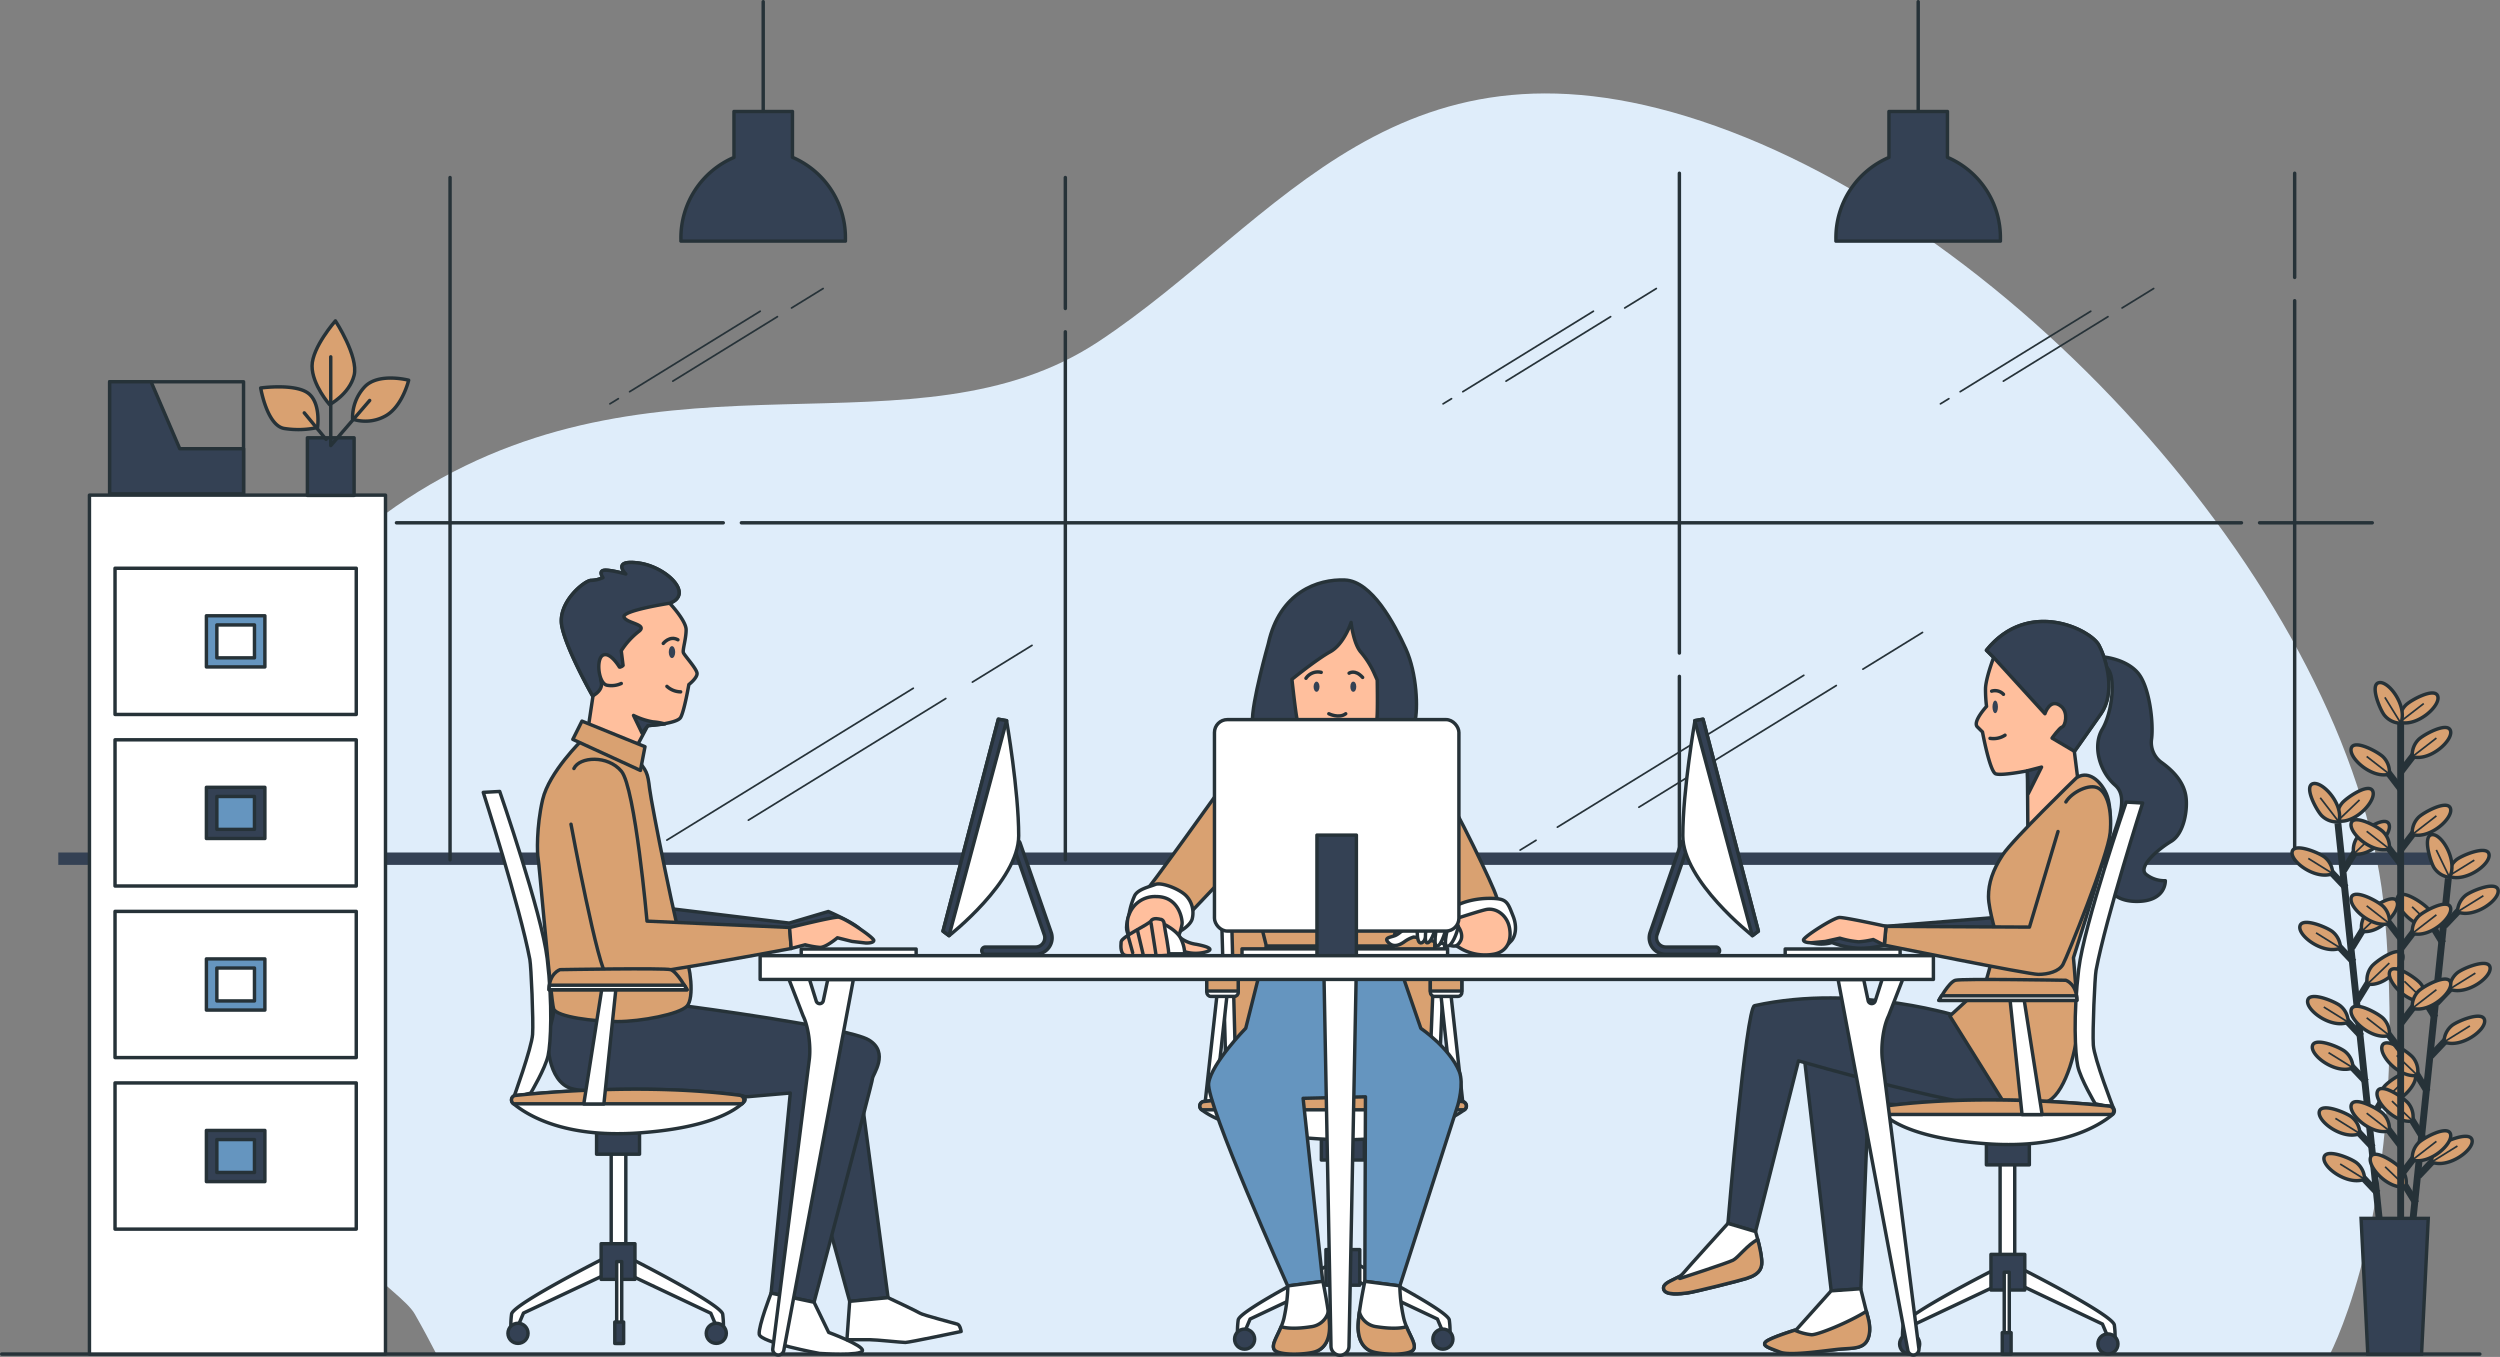 <svg xmlns="http://www.w3.org/2000/svg" width="726.3" height="394.216" viewBox="0 0 726.3 394.216">
  <rect x="0" y="0" width="726.3" height="394.216" fill="#808080" stroke="none"/>
  <g id="Grupo_57415" data-name="Grupo 57415" transform="translate(-216.609 -3790.766)">
    <g id="freepik--background-simple--inject-79" transform="translate(272.4 3817.911)">
      <path id="Trazado_105314" data-name="Trazado 105314" d="M333.878,4170.952c2.347,4.11,4.693,8.5,6.318,11.681h550.1c4.672-9.557,22.373-51.564,15.928-127.423-7.433-87.072-101.938-196.444-194.32-229.361s-126.361,27.608-179.454,62.65-125.3-1.062-197.505,43.536-76.454,130.608-53.093,175.206S329.631,4163.52,333.878,4170.952Z" transform="translate(-269.179 -3816.359)" fill="#dfedfa"/>
    </g>
    <g id="freepik--Window--inject-79" transform="translate(233.547 3841.099)">
      <rect id="Rectángulo_5811" data-name="Rectángulo 5811" width="689.305" height="3.6" transform="translate(0 197.335)" fill="#344154"/>
      <line id="Línea_292" data-name="Línea 292" y1="139.39" transform="translate(470.955)" fill="none" stroke="#263238" stroke-linecap="round" stroke-linejoin="round" stroke-width="1"/>
      <line id="Línea_293" data-name="Línea 293" y1="53.295" transform="translate(470.955 146.165)" fill="none" stroke="#263238" stroke-linecap="round" stroke-linejoin="round" stroke-width="1"/>
      <line id="Línea_294" data-name="Línea 294" y1="38.046" transform="translate(292.563 1.242)" fill="none" stroke="#263238" stroke-linecap="round" stroke-linejoin="round" stroke-width="1"/>
      <line id="Línea_295" data-name="Línea 295" y1="153.396" transform="translate(292.563 46.063)" fill="none" stroke="#263238" stroke-linecap="round" stroke-linejoin="round" stroke-width="1"/>
      <line id="Línea_296" data-name="Línea 296" y1="30.263" transform="translate(649.708)" fill="none" stroke="#263238" stroke-linecap="round" stroke-linejoin="round" stroke-width="1"/>
      <line id="Línea_297" data-name="Línea 297" y1="162.432" transform="translate(649.708 37.027)" fill="none" stroke="#263238" stroke-linecap="round" stroke-linejoin="round" stroke-width="1"/>
      <line id="Línea_298" data-name="Línea 298" y1="198.217" transform="translate(113.81 1.242)" fill="none" stroke="#263238" stroke-linecap="round" stroke-linejoin="round" stroke-width="1"/>
      <line id="Línea_299" data-name="Línea 299" x2="32.737" transform="translate(639.514 101.545)" fill="none" stroke="#263238" stroke-linecap="round" stroke-linejoin="round" stroke-width="1"/>
      <line id="Línea_300" data-name="Línea 300" x2="435.797" transform="translate(198.451 101.545)" fill="none" stroke="#263238" stroke-linecap="round" stroke-linejoin="round" stroke-width="1"/>
      <line id="Línea_301" data-name="Línea 301" x2="94.941" transform="translate(98.243 101.545)" fill="none" stroke="#263238" stroke-linecap="round" stroke-linejoin="round" stroke-width="1"/>
      <line id="Línea_302" data-name="Línea 302" x1="2.453" y2="1.497" transform="translate(402.306 65.495)" fill="none" stroke="#263238" stroke-linecap="round" stroke-linejoin="round" stroke-width="0.5"/>
      <line id="Línea_303" data-name="Línea 303" x1="37.94" y2="23.382" transform="translate(408.04 40.085)" fill="none" stroke="#263238" stroke-linecap="round" stroke-linejoin="round" stroke-width="0.5"/>
      <line id="Línea_304" data-name="Línea 304" x1="30.39" y2="18.731" transform="translate(420.591 41.667)" fill="none" stroke="#263238" stroke-linecap="round" stroke-linejoin="round" stroke-width="0.5"/>
      <line id="Línea_305" data-name="Línea 305" x1="9.174" y2="5.649" transform="translate(455.08 33.491)" fill="none" stroke="#263238" stroke-linecap="round" stroke-linejoin="round" stroke-width="0.5"/>
      <line id="Línea_306" data-name="Línea 306" x1="2.442" y2="1.497" transform="translate(160.255 65.495)" fill="none" stroke="#263238" stroke-linecap="round" stroke-linejoin="round" stroke-width="0.5"/>
      <line id="Línea_307" data-name="Línea 307" x1="37.94" y2="23.382" transform="translate(165.979 40.085)" fill="none" stroke="#263238" stroke-linecap="round" stroke-linejoin="round" stroke-width="0.5"/>
      <line id="Línea_308" data-name="Línea 308" x1="30.39" y2="18.731" transform="translate(178.53 41.667)" fill="none" stroke="#263238" stroke-linecap="round" stroke-linejoin="round" stroke-width="0.5"/>
      <line id="Línea_309" data-name="Línea 309" x1="9.174" y2="5.649" transform="translate(213.019 33.491)" fill="none" stroke="#263238" stroke-linecap="round" stroke-linejoin="round" stroke-width="0.5"/>
      <line id="Línea_310" data-name="Línea 310" x1="2.442" y2="1.497" transform="translate(546.803 65.495)" fill="none" stroke="#263238" stroke-linecap="round" stroke-linejoin="round" stroke-width="0.5"/>
      <line id="Línea_311" data-name="Línea 311" x1="37.94" y2="23.382" transform="translate(552.527 40.085)" fill="none" stroke="#263238" stroke-linecap="round" stroke-linejoin="round" stroke-width="0.5"/>
      <line id="Línea_312" data-name="Línea 312" x1="30.39" y2="18.731" transform="translate(565.078 41.667)" fill="none" stroke="#263238" stroke-linecap="round" stroke-linejoin="round" stroke-width="0.5"/>
      <line id="Línea_313" data-name="Línea 313" x1="9.174" y2="5.649" transform="translate(599.567 33.491)" fill="none" stroke="#263238" stroke-linecap="round" stroke-linejoin="round" stroke-width="0.5"/>
      <line id="Línea_314" data-name="Línea 314" x1="71.59" y2="44.12" transform="translate(176.799 149.616)" fill="none" stroke="#263238" stroke-linecap="round" stroke-linejoin="round" stroke-width="0.5"/>
      <line id="Línea_315" data-name="Línea 315" x1="57.351" y2="35.349" transform="translate(200.479 152.599)" fill="none" stroke="#263238" stroke-linecap="round" stroke-linejoin="round" stroke-width="0.5"/>
      <line id="Línea_316" data-name="Línea 316" x1="17.319" y2="10.672" transform="translate(265.56 137.16)" fill="none" stroke="#263238" stroke-linecap="round" stroke-linejoin="round" stroke-width="0.5"/>
      <line id="Línea_317" data-name="Línea 317" x1="4.619" y2="2.846" transform="translate(424.69 193.789)" fill="none" stroke="#263238" stroke-linecap="round" stroke-linejoin="round" stroke-width="0.5"/>
      <line id="Línea_318" data-name="Línea 318" x1="71.59" y2="44.12" transform="translate(435.51 145.857)" fill="none" stroke="#263238" stroke-linecap="round" stroke-linejoin="round" stroke-width="0.5"/>
      <line id="Línea_319" data-name="Línea 319" x1="57.351" y2="35.349" transform="translate(459.19 148.83)" fill="none" stroke="#263238" stroke-linecap="round" stroke-linejoin="round" stroke-width="0.5"/>
      <line id="Línea_320" data-name="Línea 320" x1="17.319" y2="10.672" transform="translate(524.271 133.401)" fill="none" stroke="#263238" stroke-linecap="round" stroke-linejoin="round" stroke-width="0.5"/>
    </g>
    <g id="freepik--Lamps--inject-79" transform="translate(414.431 3791.266)">
      <path id="Trazado_105315" data-name="Trazado 105315" d="M435.336,3834.612V3821.3h-16.99v13.348a25.38,25.38,0,0,0-15.408,23.722v.584h47.784v-.584A25.367,25.367,0,0,0,435.336,3834.612Z" transform="translate(-402.936 -3789.408)" fill="#344154" stroke="#263238" stroke-linecap="round" stroke-linejoin="round" stroke-width="1"/>
      <line id="Línea_321" data-name="Línea 321" y1="31.856" transform="translate(23.906)" fill="none" stroke="#263238" stroke-linecap="round" stroke-linejoin="round" stroke-width="1"/>
      <path id="Trazado_105316" data-name="Trazado 105316" d="M751.336,3834.612V3821.3h-16.99v13.348a25.38,25.38,0,0,0-15.407,23.722v.584h47.784v-.584A25.367,25.367,0,0,0,751.336,3834.612Z" transform="translate(-383.389 -3789.408)" fill="#344154" stroke="#263238" stroke-linecap="round" stroke-linejoin="round" stroke-width="1"/>
      <line id="Línea_322" data-name="Línea 322" y1="31.856" transform="translate(359.453)" fill="none" stroke="#263238" stroke-linecap="round" stroke-linejoin="round" stroke-width="1"/>
    </g>
    <g id="freepik--Floor--inject-79" transform="translate(217.109 4184.153)">
      <line id="Línea_323" data-name="Línea 323" x2="719.939" fill="none" stroke="#263238" stroke-linecap="round" stroke-linejoin="round" stroke-width="1"/>
    </g>
    <g id="freepik--Plant--inject-79" transform="translate(882.497 3989.066)">
      <line id="Línea_324" data-name="Línea 324" x2="12.169" y2="116.581" transform="translate(13.319 40.842)" fill="none" stroke="#263238" stroke-miterlimit="10" stroke-width="2"/>
      <line id="Línea_325" data-name="Línea 325" x1="5.511" y1="5.83" transform="translate(18.013 129.285)" fill="none" stroke="#263238" stroke-miterlimit="10" stroke-width="2"/>
      <path id="Trazado_105317" data-name="Trazado 105317" d="M862.967,4101.381a6.245,6.245,0,0,0-2.2-4.683c-1.412-1.264-8.867-4.4-9.557-1.774C850.426,4097.782,858.051,4103.388,862.967,4101.381Z" transform="translate(-843.277 -3970.345)" fill="#d9a171" stroke="#263238" stroke-miterlimit="10" stroke-width="1"/>
      <line id="Línea_326" data-name="Línea 326" x1="7.093" y1="4.428" transform="translate(12.597 126.609)" fill="none" stroke="#263238" stroke-miterlimit="10" stroke-width="0.5"/>
      <line id="Línea_327" data-name="Línea 327" x1="5.522" y1="5.819" transform="translate(19.393 142.547)" fill="none" stroke="#263238" stroke-miterlimit="10" stroke-width="2"/>
      <path id="Trazado_105318" data-name="Trazado 105318" d="M864.267,4113.861a6.222,6.222,0,0,0-2.2-4.672c-1.412-1.264-8.866-4.407-9.557-1.773C851.726,4110.261,859.361,4115.846,864.267,4113.861Z" transform="translate(-843.197 -3969.572)" fill="#d9a171" stroke="#263238" stroke-miterlimit="10" stroke-width="1"/>
      <line id="Línea_328" data-name="Línea 328" x1="7.093" y1="4.417" transform="translate(13.978 139.871)" fill="none" stroke="#263238" stroke-miterlimit="10" stroke-width="0.5"/>
      <line id="Línea_329" data-name="Línea 329" x1="5.511" y1="5.83" transform="translate(14.636 96.93)" fill="none" stroke="#263238" stroke-miterlimit="10" stroke-width="2"/>
      <path id="Trazado_105319" data-name="Trazado 105319" d="M859.8,4070.912a6.241,6.241,0,0,0-2.2-4.683c-1.412-1.264-8.867-4.4-9.557-1.773C847.246,4067.312,854.87,4072.918,859.8,4070.912Z" transform="translate(-843.473 -3972.229)" fill="#d9a171" stroke="#263238" stroke-miterlimit="10" stroke-width="1"/>
      <line id="Línea_330" data-name="Línea 330" x1="7.093" y1="4.417" transform="translate(9.22 94.264)" fill="none" stroke="#263238" stroke-miterlimit="10" stroke-width="0.5"/>
      <line id="Línea_331" data-name="Línea 331" x1="5.522" y1="5.83" transform="translate(16.016 110.192)" fill="none" stroke="#263238" stroke-miterlimit="10" stroke-width="2"/>
      <path id="Trazado_105320" data-name="Trazado 105320" d="M861.087,4083.391a6.221,6.221,0,0,0-2.2-4.672c-1.412-1.264-8.866-4.4-9.557-1.773C848.546,4079.791,856.181,4085.4,861.087,4083.391Z" transform="translate(-843.393 -3971.457)" fill="#d9a171" stroke="#263238" stroke-miterlimit="10" stroke-width="1"/>
      <line id="Línea_332" data-name="Línea 332" x1="7.093" y1="4.417" transform="translate(10.601 107.516)" fill="none" stroke="#263238" stroke-miterlimit="10" stroke-width="0.5"/>
      <line id="Línea_333" data-name="Línea 333" x1="5.522" y1="5.83" transform="translate(12.385 75.395)" fill="none" stroke="#263238" stroke-miterlimit="10" stroke-width="2"/>
      <path id="Trazado_105321" data-name="Trazado 105321" d="M857.667,4050.631a6.243,6.243,0,0,0-2.2-4.683c-1.412-1.264-8.866-4.4-9.557-1.773C845.126,4047.031,852.761,4052.627,857.667,4050.631Z" transform="translate(-843.605 -3973.484)" fill="#d9a171" stroke="#263238" stroke-miterlimit="10" stroke-width="1"/>
      <line id="Línea_334" data-name="Línea 334" x1="7.093" y1="4.428" transform="translate(6.969 72.719)" fill="none" stroke="#263238" stroke-miterlimit="10" stroke-width="0.5"/>
      <line id="Línea_335" data-name="Línea 335" x1="5.511" y1="5.83" transform="translate(10.134 53.765)" fill="none" stroke="#263238" stroke-miterlimit="10" stroke-width="2"/>
      <path id="Trazado_105322" data-name="Trazado 105322" d="M855.547,4030.251a6.272,6.272,0,0,0-2.2-4.672c-1.423-1.264-8.867-4.4-9.557-1.773C843.006,4026.651,850.631,4032.258,855.547,4030.251Z" transform="translate(-843.736 -3974.744)" fill="#d9a171" stroke="#263238" stroke-miterlimit="10" stroke-width="1"/>
      <line id="Línea_336" data-name="Línea 336" x1="7.093" y1="4.417" transform="translate(4.718 51.089)" fill="none" stroke="#263238" stroke-miterlimit="10" stroke-width="0.5"/>
      <line id="Línea_337" data-name="Línea 337" y1="6.838" x2="4.194" transform="translate(22.6 120.429)" fill="none" stroke="#263238" stroke-miterlimit="10" stroke-width="2"/>
      <path id="Trazado_105323" data-name="Trazado 105323" d="M867.776,4093.435a6.213,6.213,0,0,1,1.179-5.022c1.126-1.529,7.762-6.138,9-3.717C879.3,4087.33,872.99,4094.391,867.776,4093.435Z" transform="translate(-842.256 -3970.957)" fill="#d9a171" stroke="#263238" stroke-miterlimit="10" stroke-width="1"/>
      <line id="Línea_338" data-name="Línea 338" y1="6.095" x2="6.382" transform="translate(25.52 116.383)" fill="none" stroke="#263238" stroke-miterlimit="10" stroke-width="0.5"/>
      <line id="Línea_339" data-name="Línea 339" y1="6.838" x2="4.194" transform="translate(18.958 85.536)" fill="none" stroke="#263238" stroke-miterlimit="10" stroke-width="2"/>
      <path id="Trazado_105324" data-name="Trazado 105324" d="M864.346,4060.585a6.239,6.239,0,0,1,1.179-5.033c1.126-1.529,7.762-6.137,9-3.716C875.867,4054.491,869.56,4061.531,864.346,4060.585Z" transform="translate(-842.469 -3972.99)" fill="#d9a171" stroke="#263238" stroke-miterlimit="10" stroke-width="1"/>
      <line id="Línea_340" data-name="Línea 340" y1="6.106" x2="6.382" transform="translate(21.878 81.49)" fill="none" stroke="#263238" stroke-miterlimit="10" stroke-width="0.5"/>
      <line id="Línea_341" data-name="Línea 341" y1="6.838" x2="4.184" transform="translate(17.365 70.203)" fill="none" stroke="#263238" stroke-miterlimit="10" stroke-width="2"/>
      <path id="Trazado_105325" data-name="Trazado 105325" d="M862.836,4046.146a6.238,6.238,0,0,1,1.179-5.033c1.126-1.529,7.773-6.138,9-3.716C874.357,4040.03,868.06,4047.091,862.836,4046.146Z" transform="translate(-842.562 -3973.883)" fill="#d9a171" stroke="#263238" stroke-miterlimit="10" stroke-width="1"/>
      <line id="Línea_342" data-name="Línea 342" y1="6.106" x2="6.392" transform="translate(20.274 66.157)" fill="none" stroke="#263238" stroke-miterlimit="10" stroke-width="0.5"/>
      <line id="Línea_343" data-name="Línea 343" y1="6.838" x2="4.194" transform="translate(15.018 47.734)" fill="none" stroke="#263238" stroke-miterlimit="10" stroke-width="2"/>
      <path id="Trazado_105326" data-name="Trazado 105326" d="M860.626,4024.976a6.247,6.247,0,0,1,1.179-5.033c1.126-1.529,7.773-6.137,9-3.716C872.147,4018.87,865.85,4025.9,860.626,4024.976Z" transform="translate(-842.699 -3975.193)" fill="#d9a171" stroke="#263238" stroke-miterlimit="10" stroke-width="1"/>
      <line id="Línea_344" data-name="Línea 344" y1="6.106" x2="6.392" transform="translate(17.928 43.678)" fill="none" stroke="#263238" stroke-miterlimit="10" stroke-width="0.5"/>
      <path id="Trazado_105327" data-name="Trazado 105327" d="M856.2,4015.945a6.247,6.247,0,0,1,1.179-5.033c1.126-1.529,7.762-6.127,9-3.706C867.717,4009.839,861.42,4016.9,856.2,4015.945Z" transform="translate(-842.973 -3975.75)" fill="#d9a171" stroke="#263238" stroke-miterlimit="10" stroke-width="1"/>
      <line id="Línea_345" data-name="Línea 345" y1="6.106" x2="6.382" transform="translate(13.224 34.089)" fill="none" stroke="#263238" stroke-miterlimit="10" stroke-width="0.5"/>
      <path id="Trazado_105328" data-name="Trazado 105328" d="M857.033,4016.295a6.25,6.25,0,0,1-4.885-1.7c-1.4-1.285-5.309-8.368-2.75-9.344C852.159,4004.243,858.52,4011.2,857.033,4016.295Z" transform="translate(-843.438 -3975.835)" fill="#d9a171" stroke="#263238" stroke-miterlimit="10" stroke-width="1"/>
      <line id="Línea_346" data-name="Línea 346" x1="5.405" y1="6.998" transform="translate(8.191 33.463)" fill="none" stroke="#263238" stroke-miterlimit="10" stroke-width="0.5"/>
      <line id="Línea_347" data-name="Línea 347" x1="12.095" y2="116.592" transform="translate(33.314 56.898)" fill="none" stroke="#263238" stroke-miterlimit="10" stroke-width="2"/>
      <line id="Línea_348" data-name="Línea 348" x1="4.194" y1="6.828" transform="translate(31.796 144.416)" fill="none" stroke="#263238" stroke-miterlimit="10" stroke-width="2"/>
      <path id="Trazado_105329" data-name="Trazado 105329" d="M875.483,4116.025a6.239,6.239,0,0,0-1.179-5.033c-1.126-1.529-7.773-6.127-9-3.706C863.962,4109.919,870.269,4116.98,875.483,4116.025Z" transform="translate(-842.413 -3969.56)" fill="#d9a171" stroke="#263238" stroke-miterlimit="10" stroke-width="1"/>
      <line id="Línea_349" data-name="Línea 349" x1="6.031" y1="5.787" transform="translate(27.038 140.678)" fill="none" stroke="#263238" stroke-miterlimit="10" stroke-width="0.5"/>
      <line id="Línea_350" data-name="Línea 350" x1="4.194" y1="6.828" transform="translate(35.151 112.061)" fill="none" stroke="#263238" stroke-miterlimit="10" stroke-width="2"/>
      <path id="Trazado_105330" data-name="Trazado 105330" d="M878.643,4085.555a6.239,6.239,0,0,0-1.179-5.033c-1.126-1.529-7.773-6.127-9-3.706C867.122,4079.492,873.408,4086.511,878.643,4085.555Z" transform="translate(-842.218 -3971.445)" fill="#d9a171" stroke="#263238" stroke-miterlimit="10" stroke-width="1"/>
      <line id="Línea_351" data-name="Línea 351" x1="6.031" y1="5.787" transform="translate(30.394 108.323)" fill="none" stroke="#263238" stroke-miterlimit="10" stroke-width="0.5"/>
      <line id="Línea_352" data-name="Línea 352" x1="4.205" y1="6.838" transform="translate(33.771 125.313)" fill="none" stroke="#263238" stroke-miterlimit="10" stroke-width="2"/>
      <path id="Trazado_105331" data-name="Trazado 105331" d="M877.353,4098.045a6.261,6.261,0,0,0-1.189-5.033c-1.126-1.529-7.773-6.127-9-3.706C865.822,4091.939,872.129,4098.99,877.353,4098.045Z" transform="translate(-842.298 -3970.672)" fill="#d9a171" stroke="#263238" stroke-miterlimit="10" stroke-width="1"/>
      <line id="Línea_353" data-name="Línea 353" x1="6.031" y1="5.787" transform="translate(29.024 121.586)" fill="none" stroke="#263238" stroke-miterlimit="10" stroke-width="0.5"/>
      <line id="Línea_354" data-name="Línea 354" x1="4.205" y1="6.838" transform="translate(37.381 90.516)" fill="none" stroke="#263238" stroke-miterlimit="10" stroke-width="2"/>
      <path id="Trazado_105332" data-name="Trazado 105332" d="M880.713,4065.275a6.263,6.263,0,0,0-1.189-5.033c-1.126-1.529-7.773-6.127-9-3.706C869.224,4059.17,875.531,4066.22,880.713,4065.275Z" transform="translate(-842.09 -3972.699)" fill="#d9a171" stroke="#263238" stroke-miterlimit="10" stroke-width="1"/>
      <line id="Línea_355" data-name="Línea 355" x1="6.031" y1="5.787" transform="translate(32.634 86.789)" fill="none" stroke="#263238" stroke-miterlimit="10" stroke-width="0.5"/>
      <line id="Línea_356" data-name="Línea 356" x1="4.194" y1="6.838" transform="translate(39.632 68.886)" fill="none" stroke="#263238" stroke-miterlimit="10" stroke-width="2"/>
      <path id="Trazado_105333" data-name="Trazado 105333" d="M882.863,4044.9a6.205,6.205,0,0,0-1.179-5.022c-1.126-1.529-7.773-6.138-9-3.717C871.342,4038.8,877.649,4045.9,882.863,4044.9Z" transform="translate(-841.957 -3973.96)" fill="#d9a171" stroke="#263238" stroke-miterlimit="10" stroke-width="1"/>
      <line id="Línea_357" data-name="Línea 357" x1="6.031" y1="5.787" transform="translate(34.875 65.148)" fill="none" stroke="#263238" stroke-miterlimit="10" stroke-width="0.5"/>
      <line id="Línea_358" data-name="Línea 358" y1="5.83" x2="5.511" transform="translate(36.701 137.557)" fill="none" stroke="#263238" stroke-miterlimit="10" stroke-width="2"/>
      <path id="Trazado_105334" data-name="Trazado 105334" d="M881.909,4109.161a6.257,6.257,0,0,1,2.187-4.683c1.423-1.263,8.866-4.4,9.557-1.773C894.45,4105.519,886.825,4111.168,881.909,4109.161Z" transform="translate(-841.375 -3969.863)" fill="#d9a171" stroke="#263238" stroke-miterlimit="10" stroke-width="1"/>
      <line id="Línea_359" data-name="Línea 359" y1="4.662" x2="7.507" transform="translate(40.535 134.637)" fill="none" stroke="#263238" stroke-miterlimit="10" stroke-width="0.5"/>
      <line id="Línea_360" data-name="Línea 360" y1="5.83" x2="5.511" transform="translate(40.322 102.664)" fill="none" stroke="#263238" stroke-miterlimit="10" stroke-width="2"/>
      <path id="Trazado_105335" data-name="Trazado 105335" d="M885.319,4076.3a6.265,6.265,0,0,1,2.188-4.683c1.423-1.264,8.866-4.4,9.557-1.773C897.838,4072.7,890.235,4078.308,885.319,4076.3Z" transform="translate(-841.164 -3971.896)" fill="#d9a171" stroke="#263238" stroke-miterlimit="10" stroke-width="1"/>
      <line id="Línea_361" data-name="Línea 361" y1="4.662" x2="7.507" transform="translate(44.156 99.744)" fill="none" stroke="#263238" stroke-miterlimit="10" stroke-width="0.5"/>
      <line id="Línea_362" data-name="Línea 362" y1="5.83" x2="5.511" transform="translate(41.904 87.331)" fill="none" stroke="#263238" stroke-miterlimit="10" stroke-width="2"/>
      <path id="Trazado_105336" data-name="Trazado 105336" d="M886.819,4061.861a6.257,6.257,0,0,1,2.188-4.683c1.423-1.264,8.866-4.4,9.557-1.773C899.349,4058.261,891.725,4063.847,886.819,4061.861Z" transform="translate(-841.071 -3972.789)" fill="#d9a171" stroke="#263238" stroke-miterlimit="10" stroke-width="1"/>
      <line id="Línea_363" data-name="Línea 363" y1="4.662" x2="7.507" transform="translate(45.748 84.41)" fill="none" stroke="#263238" stroke-miterlimit="10" stroke-width="0.5"/>
      <line id="Línea_364" data-name="Línea 364" y1="5.83" x2="5.511" transform="translate(44.241 64.851)" fill="none" stroke="#263238" stroke-miterlimit="10" stroke-width="2"/>
      <path id="Trazado_105337" data-name="Trazado 105337" d="M889.009,4040.731a6.258,6.258,0,0,1,2.2-4.683c1.412-1.264,8.867-4.4,9.557-1.773C901.549,4037.089,893.925,4042.7,889.009,4040.731Z" transform="translate(-840.936 -3974.096)" fill="#d9a171" stroke="#263238" stroke-miterlimit="10" stroke-width="1"/>
      <line id="Línea_365" data-name="Línea 365" y1="4.662" x2="7.507" transform="translate(48.074 61.931)" fill="none" stroke="#263238" stroke-miterlimit="10" stroke-width="0.5"/>
      <path id="Trazado_105338" data-name="Trazado 105338" d="M886.529,4030.941a6.229,6.229,0,0,1,2.2-4.672c1.412-1.264,8.867-4.407,9.557-1.784C899.069,4027.341,891.445,4032.948,886.529,4030.941Z" transform="translate(-841.089 -3974.702)" fill="#d9a171" stroke="#263238" stroke-miterlimit="10" stroke-width="1"/>
      <line id="Línea_366" data-name="Línea 366" y1="4.651" x2="7.507" transform="translate(45.44 51.588)" fill="none" stroke="#263238" stroke-miterlimit="10" stroke-width="0.5"/>
      <path id="Trazado_105339" data-name="Trazado 105339" d="M887.193,4031.548a6.266,6.266,0,0,1-4.417-2.676c-1.062-1.54-3.451-9.27-.765-9.706C884.92,4018.7,889.709,4026.876,887.193,4031.548Z" transform="translate(-841.445 -3974.969)" fill="#d9a171" stroke="#263238" stroke-miterlimit="10" stroke-width="1"/>
      <line id="Línea_367" data-name="Línea 367" x1="3.844" y1="7.953" transform="translate(41.904 48.626)" fill="none" stroke="#263238" stroke-miterlimit="10" stroke-width="0.5"/>
      <line id="Línea_368" data-name="Línea 368" y2="147.428" transform="translate(31.551 9.422)" fill="none" stroke="#263238" stroke-miterlimit="10" stroke-width="2"/>
      <line id="Línea_369" data-name="Línea 369" x1="4.885" y1="6.371" transform="translate(26.784 128.318)" fill="none" stroke="#263238" stroke-miterlimit="10" stroke-width="2"/>
      <path id="Trazado_105340" data-name="Trazado 105340" d="M871.008,4100.68a6.252,6.252,0,0,0-1.7-4.885c-1.274-1.4-8.357-5.31-9.334-2.75C858.913,4095.8,865.911,4102.167,871.008,4100.68Z" transform="translate(-842.738 -3970.45)" fill="#d9a171" stroke="#263238" stroke-miterlimit="10" stroke-width="1"/>
      <line id="Línea_370" data-name="Línea 370" x1="6.594" y1="5.129" transform="translate(21.676 125.101)" fill="none" stroke="#263238" stroke-miterlimit="10" stroke-width="0.5"/>
      <line id="Línea_371" data-name="Línea 371" x1="4.885" y1="6.371" transform="translate(26.784 100.614)" fill="none" stroke="#263238" stroke-miterlimit="10" stroke-width="2"/>
      <path id="Trazado_105341" data-name="Trazado 105341" d="M871.008,4074.591a6.252,6.252,0,0,0-1.7-4.885c-1.274-1.4-8.357-5.309-9.334-2.761C858.913,4069.706,865.911,4076.077,871.008,4074.591Z" transform="translate(-842.738 -3972.065)" fill="#d9a171" stroke="#263238" stroke-miterlimit="10" stroke-width="1"/>
      <line id="Línea_372" data-name="Línea 372" x1="6.594" y1="5.129" transform="translate(21.676 97.397)" fill="none" stroke="#263238" stroke-miterlimit="10" stroke-width="0.5"/>
      <line id="Línea_373" data-name="Línea 373" x1="4.885" y1="6.361" transform="translate(26.784 68.09)" fill="none" stroke="#263238" stroke-miterlimit="10" stroke-width="2"/>
      <path id="Trazado_105342" data-name="Trazado 105342" d="M871.008,4043.96a6.251,6.251,0,0,0-1.7-4.884c-1.274-1.4-8.357-5.31-9.334-2.761C858.913,4039.076,865.911,4045.436,871.008,4043.96Z" transform="translate(-842.738 -3973.96)" fill="#d9a171" stroke="#263238" stroke-miterlimit="10" stroke-width="1"/>
      <line id="Línea_374" data-name="Línea 374" x1="6.594" y1="5.139" transform="translate(21.676 64.862)" fill="none" stroke="#263238" stroke-miterlimit="10" stroke-width="0.5"/>
      <line id="Línea_375" data-name="Línea 375" x1="4.885" y1="6.371" transform="translate(26.784 46.428)" fill="none" stroke="#263238" stroke-miterlimit="10" stroke-width="2"/>
      <path id="Trazado_105343" data-name="Trazado 105343" d="M871.008,4023.56a6.218,6.218,0,0,0-1.7-4.874c-1.274-1.413-8.357-5.309-9.334-2.761C858.913,4018.686,865.911,4025.046,871.008,4023.56Z" transform="translate(-842.738 -3975.221)" fill="#d9a171" stroke="#263238" stroke-miterlimit="10" stroke-width="1"/>
      <line id="Línea_376" data-name="Línea 376" x1="6.594" y1="5.129" transform="translate(21.676 43.211)" fill="none" stroke="#263238" stroke-miterlimit="10" stroke-width="0.5"/>
      <line id="Línea_377" data-name="Línea 377" x1="4.885" y1="6.371" transform="translate(26.784 24.681)" fill="none" stroke="#263238" stroke-miterlimit="10" stroke-width="2"/>
      <path id="Trazado_105344" data-name="Trazado 105344" d="M871.008,4003.08a6.252,6.252,0,0,0-1.7-4.884c-1.274-1.4-8.357-5.31-9.334-2.75C858.913,3998.2,865.911,4004.567,871.008,4003.08Z" transform="translate(-842.738 -3976.488)" fill="#d9a171" stroke="#263238" stroke-miterlimit="10" stroke-width="1"/>
      <line id="Línea_378" data-name="Línea 378" x1="6.594" y1="5.129" transform="translate(21.676 21.463)" fill="none" stroke="#263238" stroke-miterlimit="10" stroke-width="0.5"/>
      <line id="Línea_379" data-name="Línea 379" y1="6.371" x2="4.874" transform="translate(31.562 136.782)" fill="none" stroke="#263238" stroke-miterlimit="10" stroke-width="2"/>
      <path id="Trazado_105345" data-name="Trazado 105345" d="M876.65,4108.65a6.257,6.257,0,0,1,1.7-4.885c1.285-1.4,8.367-5.309,9.344-2.761C888.756,4103.766,881.747,4110.137,876.65,4108.65Z" transform="translate(-841.702 -3969.958)" fill="#d9a171" stroke="#263238" stroke-miterlimit="10" stroke-width="1"/>
      <line id="Línea_380" data-name="Línea 380" y1="5.405" x2="6.987" transform="translate(34.949 133.288)" fill="none" stroke="#263238" stroke-miterlimit="10" stroke-width="0.5"/>
      <line id="Línea_381" data-name="Línea 381" y1="6.371" x2="4.874" transform="translate(31.562 92.714)" fill="none" stroke="#263238" stroke-miterlimit="10" stroke-width="2"/>
      <path id="Trazado_105346" data-name="Trazado 105346" d="M876.65,4067.15a6.258,6.258,0,0,1,1.7-4.885c1.285-1.4,8.367-5.309,9.344-2.75C888.756,4062.265,881.747,4068.636,876.65,4067.15Z" transform="translate(-841.702 -3972.525)" fill="#d9a171" stroke="#263238" stroke-miterlimit="10" stroke-width="1"/>
      <line id="Línea_382" data-name="Línea 382" y1="5.405" x2="6.987" transform="translate(34.949 89.221)" fill="none" stroke="#263238" stroke-miterlimit="10" stroke-width="0.5"/>
      <line id="Línea_383" data-name="Línea 383" y1="6.371" x2="4.874" transform="translate(31.562 70.967)" fill="none" stroke="#263238" stroke-miterlimit="10" stroke-width="2"/>
      <path id="Trazado_105347" data-name="Trazado 105347" d="M876.65,4046.671a6.257,6.257,0,0,1,1.7-4.885c1.285-1.4,8.367-5.31,9.344-2.761C888.756,4041.786,881.747,4048.157,876.65,4046.671Z" transform="translate(-841.702 -3973.792)" fill="#d9a171" stroke="#263238" stroke-miterlimit="10" stroke-width="1"/>
      <line id="Línea_384" data-name="Línea 384" y1="5.405" x2="6.987" transform="translate(34.949 67.474)" fill="none" stroke="#263238" stroke-miterlimit="10" stroke-width="0.5"/>
      <line id="Línea_385" data-name="Línea 385" y1="6.361" x2="4.874" transform="translate(31.562 42.223)" fill="none" stroke="#263238" stroke-miterlimit="10" stroke-width="2"/>
      <path id="Trazado_105348" data-name="Trazado 105348" d="M876.65,4019.6a6.255,6.255,0,0,1,1.7-4.884c1.285-1.4,8.367-5.31,9.344-2.761C888.756,4014.716,881.747,4021.087,876.65,4019.6Z" transform="translate(-841.702 -3975.466)" fill="#d9a171" stroke="#263238" stroke-miterlimit="10" stroke-width="1"/>
      <line id="Línea_386" data-name="Línea 386" y1="5.415" x2="6.987" transform="translate(34.949 38.719)" fill="none" stroke="#263238" stroke-miterlimit="10" stroke-width="0.5"/>
      <line id="Línea_387" data-name="Línea 387" y1="6.361" x2="4.874" transform="translate(31.562 19.626)" fill="none" stroke="#263238" stroke-miterlimit="10" stroke-width="2"/>
      <path id="Trazado_105349" data-name="Trazado 105349" d="M876.65,3998.31a6.236,6.236,0,0,1,1.7-4.874c1.285-1.412,8.367-5.309,9.344-2.761C888.756,3993.436,881.747,3999.8,876.65,3998.31Z" transform="translate(-841.702 -3976.783)" fill="#d9a171" stroke="#263238" stroke-miterlimit="10" stroke-width="1"/>
      <line id="Línea_388" data-name="Línea 388" y1="5.405" x2="6.987" transform="translate(34.949 16.123)" fill="none" stroke="#263238" stroke-miterlimit="10" stroke-width="0.5"/>
      <path id="Trazado_105350" data-name="Trazado 105350" d="M873.18,3988.87a6.235,6.235,0,0,1,1.7-4.874c1.274-1.4,8.357-5.31,9.334-2.761C885.275,3984,878.277,3990.356,873.18,3988.87Z" transform="translate(-841.916 -3977.366)" fill="#d9a171" stroke="#263238" stroke-miterlimit="10" stroke-width="1"/>
      <line id="Línea_389" data-name="Línea 389" y1="5.405" x2="6.987" transform="translate(31.265 6.098)" fill="none" stroke="#263238" stroke-miterlimit="10" stroke-width="0.5"/>
      <path id="Trazado_105351" data-name="Trazado 105351" d="M873.933,3989.354a6.264,6.264,0,0,1-4.672-2.2c-1.264-1.423-4.4-8.877-1.763-9.557C870.334,3976.813,875.951,3984.437,873.933,3989.354Z" transform="translate(-842.329 -3977.543)" fill="#d9a171" stroke="#263238" stroke-miterlimit="10" stroke-width="1"/>
      <line id="Línea_390" data-name="Línea 390" x1="4.64" y1="7.518" transform="translate(26.964 4.293)" fill="none" stroke="#263238" stroke-miterlimit="10" stroke-width="0.5"/>
      <path id="Trazado_105352" data-name="Trazado 105352" d="M880.182,4163.573H864.573l-1.954-39.437h19.517Z" transform="translate(-842.568 -3968.475)" fill="#344154" stroke="#263238" stroke-miterlimit="10" stroke-width="1"/>
    </g>
    <g id="freepik--file-cabinet--inject-79" transform="translate(242.594 3883.987)">
      <rect id="Rectángulo_5812" data-name="Rectángulo 5812" width="86.01" height="249.536" transform="translate(0 50.63)" fill="#fff" stroke="#263238" stroke-linecap="round" stroke-linejoin="round" stroke-width="1"/>
      <rect id="Rectángulo_5813" data-name="Rectángulo 5813" width="70.083" height="42.474" transform="translate(7.433 71.867)" fill="#fff" stroke="#263238" stroke-linecap="round" stroke-linejoin="round" stroke-width="1"/>
      <rect id="Rectángulo_5814" data-name="Rectángulo 5814" width="16.99" height="14.866" transform="translate(33.979 85.671)" fill="#6595bf" stroke="#263238" stroke-linecap="round" stroke-linejoin="round" stroke-width="1"/>
      <rect id="Rectángulo_5815" data-name="Rectángulo 5815" width="10.927" height="9.557" transform="translate(37.016 88.336)" fill="#fff" stroke="#263238" stroke-linecap="round" stroke-linejoin="round" stroke-width="1"/>
      <rect id="Rectángulo_5816" data-name="Rectángulo 5816" width="70.083" height="42.474" transform="translate(7.433 121.71)" fill="#fff" stroke="#263238" stroke-linecap="round" stroke-linejoin="round" stroke-width="1"/>
      <rect id="Rectángulo_5817" data-name="Rectángulo 5817" width="16.99" height="14.866" transform="translate(33.979 135.515)" fill="#344154" stroke="#263238" stroke-linecap="round" stroke-linejoin="round" stroke-width="1"/>
      <rect id="Rectángulo_5818" data-name="Rectángulo 5818" width="10.927" height="9.557" transform="translate(37.016 138.169)" fill="#6595bf" stroke="#263238" stroke-linecap="round" stroke-linejoin="round" stroke-width="1"/>
      <rect id="Rectángulo_5819" data-name="Rectángulo 5819" width="70.083" height="42.474" transform="translate(7.433 171.554)" fill="#fff" stroke="#263238" stroke-linecap="round" stroke-linejoin="round" stroke-width="1"/>
      <rect id="Rectángulo_5820" data-name="Rectángulo 5820" width="16.99" height="14.866" transform="translate(33.979 185.358)" fill="#6595bf" stroke="#263238" stroke-linecap="round" stroke-linejoin="round" stroke-width="1"/>
      <rect id="Rectángulo_5821" data-name="Rectángulo 5821" width="10.927" height="9.557" transform="translate(37.016 188.013)" fill="#fff" stroke="#263238" stroke-linecap="round" stroke-linejoin="round" stroke-width="1"/>
      <rect id="Rectángulo_5822" data-name="Rectángulo 5822" width="70.083" height="42.474" transform="translate(7.433 221.387)" fill="#fff" stroke="#263238" stroke-linecap="round" stroke-linejoin="round" stroke-width="1"/>
      <rect id="Rectángulo_5823" data-name="Rectángulo 5823" width="16.99" height="14.866" transform="translate(33.979 235.191)" fill="#344154" stroke="#263238" stroke-linecap="round" stroke-linejoin="round" stroke-width="1"/>
      <rect id="Rectángulo_5824" data-name="Rectángulo 5824" width="10.927" height="9.557" transform="translate(37.016 237.846)" fill="#6595bf" stroke="#263238" stroke-linecap="round" stroke-linejoin="round" stroke-width="1"/>
      <rect id="Rectángulo_5825" data-name="Rectángulo 5825" width="38.896" height="32.567" transform="translate(5.872 17.691)" fill="none" stroke="#263238" stroke-linecap="round" stroke-linejoin="round" stroke-width="1"/>
      <path id="Trazado_105353" data-name="Trazado 105353" d="M285.546,3914.688H267l-8.144-19-.064-.446H246.639V3927.8h38.906Z" transform="translate(-240.767 -3877.555)" fill="#344154" stroke="#263238" stroke-linecap="round" stroke-linejoin="round" stroke-width="1"/>
      <rect id="Rectángulo_5826" data-name="Rectángulo 5826" width="13.571" height="16.735" transform="translate(63.319 33.969)" fill="#344154" stroke="#263238" stroke-linecap="round" stroke-linejoin="round" stroke-width="1"/>
      <path id="Trazado_105354" data-name="Trazado 105354" d="M307.105,3902.913s5.766-3.026,7.125-8.495-5.426-15.833-5.426-15.833-6.785,7.688-6.785,13.125S307.105,3902.913,307.105,3902.913Z" transform="translate(-237.342 -3878.586)" fill="#d9a171" stroke="#263238" stroke-linecap="round" stroke-linejoin="round" stroke-width="1"/>
      <path id="Trazado_105355" data-name="Trazado 105355" d="M304.482,3908.444s1.062-7.433-2.952-10.12-13.571-1.359-13.571-1.359,1.805,10.852,6.785,11.754A25.9,25.9,0,0,0,304.482,3908.444Z" transform="translate(-238.211 -3877.469)" fill="#d9a171" stroke="#263238" stroke-linecap="round" stroke-linejoin="round" stroke-width="1"/>
      <path id="Trazado_105356" data-name="Trazado 105356" d="M313.109,3906.161a13.063,13.063,0,0,1,3.621-9.5c4.067-4.067,12.668-1.806,12.668-1.806s-1.816,7.688-6.785,10.406A11.943,11.943,0,0,1,313.109,3906.161Z" transform="translate(-236.656 -3877.618)" fill="#d9a171" stroke="#263238" stroke-linecap="round" stroke-linejoin="round" stroke-width="1"/>
      <line id="Línea_391" data-name="Línea 391" x1="6.329" y1="7.698" transform="translate(62.416 26.727)" fill="none" stroke="#263238" stroke-linecap="round" stroke-linejoin="round" stroke-width="1"/>
      <path id="Trazado_105357" data-name="Trazado 105357" d="M307.129,3888.426v25.782l11.309-13.114" transform="translate(-237.025 -3877.977)" fill="none" stroke="#263238" stroke-linecap="round" stroke-linejoin="round" stroke-width="1"/>
    </g>
    <g id="freepik--character-3--inject-79" transform="translate(699.9 3971.316)">
      <path id="Trazado_105358" data-name="Trazado 105358" d="M792.48,3970.566s6.3.573,9.737,4.577,4.577,14.6,4,19.177a7.157,7.157,0,0,0,3.058,6.987c3.186,2.325,6.244,5.468,6.9,9.663.605,3.9-.552,10.905-4.247,13.114-4.247,2.58-10.013,7.73-7.157,9.737a8.628,8.628,0,0,0,5.437,1.72s.287,6.01-8.293,6.01-10.619-6.3-8.59-13.74,6.87-16.034,2.294-20.037-6.6-11.447-3.717-16.257,4.014-15.174,1.434-17.754S792.48,3970.566,792.48,3970.566Z" transform="translate(-664.427 -3960.225)" fill="#344154" stroke="#263238" stroke-linecap="round" stroke-linejoin="round" stroke-width="1"/>
      <path id="Trazado_105359" data-name="Trazado 105359" d="M710.111,4078.7l8.006,69.456,8.612-.594,2.124-53.093,5.309-.595,33.544,2.124a48.937,48.937,0,0,1,5.309-.892c1.189,0,2.665-3.26-4.449-6.233s-56.406-12.572-57.584-12.572S710.111,4078.7,710.111,4078.7Z" transform="translate(-669.407 -3953.685)" fill="#344154" stroke="#263238" stroke-linecap="round" stroke-linejoin="round" stroke-width="1"/>
      <path id="Trazado_105360" data-name="Trazado 105360" d="M757.963,4069.634s-30.794-10.2-60.844-3.557c-2.464.542-7.72,63.222-7.72,63.222l8.017,2.368,12.466-49.567s52.243,15.142,62.926,13.655S757.963,4069.634,757.963,4069.634Z" transform="translate(-670.685 -3954.456)" fill="#344154" stroke="#263238" stroke-linecap="round" stroke-linejoin="round" stroke-width="1"/>
      <path id="Trazado_105361" data-name="Trazado 105361" d="M762.4,3971.264s-2.379,6.233-2.379,9.2a39.432,39.432,0,0,0,.3,5.044s-4.152,4.46-2.665,5.946l1.487,1.476s2.124,11.574,3.855,12.169,9.2-.881,9.2-.881l.117,16.363,14.7-12.53-1.189-9.5s3.568-5.044,7.72-10.979,1.784-15.408-.595-19.868-20.483-13.655-32.652,1.487Z" transform="translate(-666.483 -3960.827)" fill="#ffbf9d" stroke="#263238" stroke-linecap="round" stroke-linejoin="round" stroke-width="1"/>
      <path id="Trazado_105362" data-name="Trazado 105362" d="M771.309,4001.739l4.131-1.073-3.833,7.667Z" transform="translate(-665.619 -3958.363)" fill="#344154" stroke="#263238" stroke-linecap="round" stroke-linejoin="round" stroke-width="1"/>
      <path id="Trazado_105363" data-name="Trazado 105363" d="M792.771,3967.7c-2.368-4.449-20.483-13.655-32.652,1.487l2.124,2.124,14.866,16.32s1.518-4.842,4.746-2.124c2.124,1.784,1.189,5.649.3,5.946s-2.973,3.26-2.973,3.26l6.53,3.854s3.568-5.043,7.72-10.979S795.15,3972.156,792.771,3967.7Z" transform="translate(-666.311 -3960.827)" fill="#344154" stroke="#263238" stroke-linecap="round" stroke-linejoin="round" stroke-width="1"/>
      <ellipse id="Elipse_4169" data-name="Elipse 4169" cx="0.796" cy="1.826" rx="0.796" ry="1.826" transform="translate(95.56 22.988)" fill="#344154"/>
      <path id="Trazado_105364" data-name="Trazado 105364" d="M761.549,3979.9a3.366,3.366,0,0,1,3.43.914" transform="translate(-666.222 -3959.656)" fill="none" stroke="#263238" stroke-linecap="round" stroke-linejoin="round" stroke-width="1"/>
      <path id="Trazado_105365" data-name="Trazado 105365" d="M761.109,3992.859a6.207,6.207,0,0,0,4.343-.913" transform="translate(-666.25 -3958.903)" fill="none" stroke="#263238" stroke-linecap="round" stroke-linejoin="round" stroke-width="1"/>
      <path id="Trazado_105366" data-name="Trazado 105366" d="M765.862,4041.8l-31.941,2.581-10.268-.956s-14.144,4.81-11.383,5.734a11.083,11.083,0,0,0,5.968-.063,23.549,23.549,0,0,0,8.346,1.656,28.193,28.193,0,0,0,6.881-.924l35.636,5.362Z" transform="translate(-669.293 -3955.819)" fill="#344154" stroke="#263238" stroke-linecap="round" stroke-linejoin="round" stroke-width="1"/>
      <path id="Trazado_105367" data-name="Trazado 105367" d="M786.86,4003.683s-18.4,17.808-21.365,22.3-4.162,8.3-4.162,12.169,2.676,12.466,2.676,12.466l-3.568,12.743-10.332,9.482,16.321,26.122s7.433,1.487,12.477-1.487,8.3-15.726,8.3-21.959-1.189-19.591-1.189-19.591,6.828-21.375,8.909-29.382,2.379-15.142.3-19S789.833,4001.613,786.86,4003.683Z" transform="translate(-666.93 -3958.227)" fill="#d9a171" stroke="#263238" stroke-linecap="round" stroke-linejoin="round" stroke-width="1"/>
      <path id="Trazado_105368" data-name="Trazado 105368" d="M718.755,4144l-10.109,11.277s-7.72,2.379-8.909,3.557,1.189,1.784,4.162,2.973,13.953-.595,17.51-.892,6.828,0,8.017-2.963,0-6.233-.3-7.433l-1.784-7.125Z" transform="translate(-670.065 -3949.534)" fill="#fff" stroke="#263238" stroke-linecap="round" stroke-linejoin="round" stroke-width="1"/>
      <path id="Trazado_105369" data-name="Trazado 105369" d="M708.167,4155.056c-1.72.542-7.433,2.4-8.41,3.4-1.179,1.189,1.189,1.784,4.162,2.973s13.953-.595,17.51-.892,6.828,0,8.017-2.963,0-6.233-.3-7.433a3.34,3.34,0,0,0-.149-.583c-5.182,3.249-14,6.817-15.928,6.817A16.682,16.682,0,0,1,708.167,4155.056Z" transform="translate(-670.064 -3949.153)" fill="#d9a171" stroke="#263238" stroke-linecap="round" stroke-linejoin="round" stroke-width="1"/>
      <path id="Trazado_105370" data-name="Trazado 105370" d="M690.489,4125.516s-11.574,12.742-13.061,14.548-5.936,2.367-5.638,4.449,5.044,1.486,7.125,1.188,15.142-3.567,16.915-4.162,4.162-1.476,4.46-4.151-1.784-9.5-1.784-9.5Z" transform="translate(-671.776 -3950.64)" fill="#fff" stroke="#263238" stroke-linecap="round" stroke-linejoin="round" stroke-width="1"/>
      <path id="Trazado_105371" data-name="Trazado 105371" d="M700.29,4137.115c.181-1.667-.563-4.948-1.136-7.189-2.92,1.423-5.734,5.309-7.178,6-1.784.892-15.439,5.309-15.439,5.309l-.616-.351c-1.869,1.062-4.354,1.752-4.131,3.324.3,2.071,5.044,1.486,7.125,1.189s15.142-3.568,16.915-4.163S699.993,4139.791,700.29,4137.115Z" transform="translate(-671.776 -3950.367)" fill="#d9a171" stroke="#263238" stroke-linecap="round" stroke-linejoin="round" stroke-width="1"/>
      <path id="Trazado_105372" data-name="Trazado 105372" d="M782.637,4019.053l-8.293,27.768-41.678-.212-.457,5.447s41.848,8.5,44.7,8.5,6.01-.85,7.157-2.856,13.167-31.771,13.74-38.354-.86-11.447-3.44-12.88-7.72,1.147-9.44,4" transform="translate(-668.037 -3958.03)" fill="#d9a171" stroke="#263238" stroke-linecap="round" stroke-linejoin="round" stroke-width="1"/>
      <path id="Trazado_105373" data-name="Trazado 105373" d="M734.035,4044.375s-11.8-2.6-13.517-2.559-10.459,5.67-10.449,6.53,2.315.807,2.315.807l3.992-.372,4.247-.956a27.555,27.555,0,0,0,5.458,1.062,24.385,24.385,0,0,0,4.247-.669l3.186,1.646Z" transform="translate(-669.407 -3955.818)" fill="#ffbf9d" stroke="#263238" stroke-linecap="round" stroke-linejoin="round" stroke-width="1"/>
      <path id="Trazado_105374" data-name="Trazado 105374" d="M804,4010.511l-4.778-.266s-12.211,35.307-13.8,48.58-1.062,24.423-.265,28.139,5.044,10.884,5.044,10.884l5.309,1.327s-5.575-14.335-5.84-18.317.425-19.783.8-21.768C793.383,4043.695,804,4010.511,804,4010.511Z" transform="translate(-664.81 -3957.77)" fill="#fff" stroke="#263238" stroke-linecap="round" stroke-linejoin="round" stroke-width="1"/>
      <path id="Trazado_105375" data-name="Trazado 105375" d="M764.184,4138s-26.281,13.273-26.812,16.246a24.8,24.8,0,0,0,0,6.637l.924-.935,2.527-5.968,23.626-11.149Z" transform="translate(-667.732 -3949.868)" fill="#fff" stroke="#263238" stroke-linecap="round" stroke-linejoin="round" stroke-width="1"/>
      <circle id="Elipse_4170" data-name="Elipse 4170" cx="2.92" cy="2.92" r="2.92" transform="translate(68.579 206.976)" fill="#344154" stroke="#263238" stroke-linecap="round" stroke-linejoin="round" stroke-width="1"/>
      <path id="Trazado_105376" data-name="Trazado 105376" d="M769.874,4138s26.281,13.273,26.812,16.246a24.718,24.718,0,0,1,0,6.637l-.934-.935-2.517-5.968-23.626-11.2Z" transform="translate(-665.724 -3949.868)" fill="#fff" stroke="#263238" stroke-linecap="round" stroke-linejoin="round" stroke-width="1"/>
      <circle id="Elipse_4171" data-name="Elipse 4171" cx="2.92" cy="2.92" r="2.92" transform="translate(126.184 206.976)" fill="#344154" stroke="#263238" stroke-linecap="round" stroke-linejoin="round" stroke-width="1"/>
      <rect id="Rectángulo_5827" data-name="Rectángulo 5827" width="4.247" height="46.191" transform="translate(97.78 144.857)" fill="#fff" stroke="#263238" stroke-linecap="round" stroke-linejoin="round" stroke-width="1"/>
      <rect id="Rectángulo_5828" data-name="Rectángulo 5828" width="12.477" height="8.495" transform="translate(93.798 149.37)" fill="#344154" stroke="#263238" stroke-linecap="round" stroke-linejoin="round" stroke-width="1"/>
      <path id="Trazado_105377" data-name="Trazado 105377" d="M797.769,4093.551c-9.185-.966-38.811-3.536-65.357,0a1.211,1.211,0,0,0-.658,2.124c2.825,2.666,10.619,7.507,30.932,8.835,20.95,1.37,31.654-5.055,35.816-8.5a1.359,1.359,0,0,0-.733-2.463Z" transform="translate(-668.092 -3952.729)" fill="#fff" stroke="#263238" stroke-linecap="round" stroke-linejoin="round" stroke-width="1"/>
      <path id="Trazado_105378" data-name="Trazado 105378" d="M731.733,4095.633h0a1.134,1.134,0,0,0,.807.319h65.835a1.37,1.37,0,0,0-.743-2.411c-9.206-.956-38.811-3.525-65.357,0a1.211,1.211,0,0,0-.542,2.092Z" transform="translate(-668.092 -3952.729)" fill="#d9a171" stroke="#263238" stroke-linecap="round" stroke-linejoin="round" stroke-width="1"/>
      <rect id="Rectángulo_5829" data-name="Rectángulo 5829" width="9.822" height="10.353" transform="translate(95.125 183.88)" fill="#344154" stroke="#263238" stroke-linecap="round" stroke-linejoin="round" stroke-width="1"/>
      <rect id="Rectángulo_5830" data-name="Rectángulo 5830" width="1.465" height="23.764" transform="translate(98.98 189.052)" fill="#fff" stroke="#263238" stroke-linecap="round" stroke-linejoin="round" stroke-width="1"/>
      <rect id="Rectángulo_5831" data-name="Rectángulo 5831" width="2.57" height="6.222" transform="translate(98.406 206.615)" fill="#344154" stroke="#263238" stroke-linecap="round" stroke-linejoin="round" stroke-width="1"/>
      <path id="Trazado_105379" data-name="Trazado 105379" d="M775.916,4097.818h-5.84l-3.716-35.572h3.982Z" transform="translate(-665.925 -3954.554)" fill="#fff" stroke="#263238" stroke-linecap="round" stroke-linejoin="round" stroke-width="1"/>
      <path id="Trazado_105380" data-name="Trazado 105380" d="M787.194,4064.85H747.109s2.92-5.309,4.778-5.84,32.121,0,32.121,0S787.194,4060.072,787.194,4064.85Z" transform="translate(-667.116 -3954.769)" fill="#d9a171" stroke="#263238" stroke-linecap="round" stroke-linejoin="round" stroke-width="1"/>
      <path id="Trazado_105381" data-name="Trazado 105381" d="M747.109,4064.573h40.085a10.273,10.273,0,0,0-.1-1.327h-39.2C747.417,4064.01,747.109,4064.573,747.109,4064.573Z" transform="translate(-667.116 -3954.492)" fill="#fff" stroke="#263238" stroke-linecap="round" stroke-linejoin="round" stroke-width="1"/>
    </g>
    <g id="freepik--character-2--inject-79" transform="translate(542.251 3959.254)">
      <path id="Trazado_105382" data-name="Trazado 105382" d="M610.762,4008.746H556.607a6.5,6.5,0,0,0-6.49,6.507c0,.054,0,.108,0,.161l1.943,68.277-2.124,15.078h67.63l-3.186-15.078,2.9-68.182a6.487,6.487,0,0,0-6.205-6.758C610.972,4008.747,610.867,4008.746,610.762,4008.746Z" transform="translate(-521.663 -3945.801)" fill="#fff" stroke="#263238" stroke-linecap="round" stroke-linejoin="round" stroke-width="1"/>
      <path id="Trazado_105383" data-name="Trazado 105383" d="M608.11,4012.616H558.872a6.044,6.044,0,0,0-5.9,6.18c0,.064,0,.127.007.191l1.752,64.773-1.922,14.314h61.45l-2.888-14.314L614,4019.04a6.052,6.052,0,0,0-5.667-6.415C608.261,4012.621,608.186,4012.618,608.11,4012.616Z" transform="translate(-521.486 -3945.562)" fill="#d9a171" stroke="#263238" stroke-linecap="round" stroke-linejoin="round" stroke-width="1"/>
      <path id="Trazado_105384" data-name="Trazado 105384" d="M549.81,4062.926l-3.451,31.325h2.92l3.451-31.325Z" transform="translate(-521.885 -3942.449)" fill="#fff" stroke="#263238" stroke-linecap="round" stroke-linejoin="round" stroke-width="1"/>
      <path id="Trazado_105385" data-name="Trazado 105385" d="M613.779,4062.926l3.451,31.325h-2.92l-3.451-31.325Z" transform="translate(-517.895 -3942.449)" fill="#fff" stroke="#263238" stroke-linecap="round" stroke-linejoin="round" stroke-width="1"/>
      <rect id="Rectángulo_5832" data-name="Rectángulo 5832" width="9.143" height="6.403" rx="1.14" transform="translate(24.953 114.583)" fill="#fff" stroke="#263238" stroke-linecap="round" stroke-linejoin="round" stroke-width="1"/>
      <path id="Trazado_105386" data-name="Trazado 105386" d="M554.741,4057.376h-6.732a1.2,1.2,0,0,0-1.2,1.2v3.642h9.132v-3.632a1.2,1.2,0,0,0-1.189-1.21Z" transform="translate(-521.857 -3942.793)" fill="#d9a171" stroke="#263238" stroke-linecap="round" stroke-linejoin="round" stroke-width="1"/>
      <rect id="Rectángulo_5833" data-name="Rectángulo 5833" width="9.143" height="6.403" rx="1.14" transform="translate(89.906 114.583)" fill="#fff" stroke="#263238" stroke-linecap="round" stroke-linejoin="round" stroke-width="1"/>
      <path id="Trazado_105387" data-name="Trazado 105387" d="M615.912,4057.376H609.18a1.211,1.211,0,0,0-1.211,1.21h0v3.632h9.143v-3.632A1.211,1.211,0,0,0,615.912,4057.376Z" transform="translate(-518.074 -3942.793)" fill="#d9a171" stroke="#263238" stroke-linecap="round" stroke-linejoin="round" stroke-width="1"/>
      <path id="Trazado_105388" data-name="Trazado 105388" d="M582.234,4136.676s-26.281,13.273-26.812,16.193a24.8,24.8,0,0,0,0,6.637l.924-.924,2.527-5.979,23.626-11.149Z" transform="translate(-521.338 -3937.888)" fill="#fff" stroke="#263238" stroke-linecap="round" stroke-linejoin="round" stroke-width="1"/>
      <circle id="Elipse_4172" data-name="Elipse 4172" cx="2.92" cy="2.92" r="2.92" transform="translate(33.023 217.636)" fill="#344154" stroke="#263238" stroke-linecap="round" stroke-linejoin="round" stroke-width="1"/>
      <path id="Trazado_105389" data-name="Trazado 105389" d="M587.924,4136.676s26.281,13.273,26.812,16.193a24.718,24.718,0,0,1,0,6.637l-.934-.924-2.517-5.979-23.626-11.149Z" transform="translate(-519.33 -3937.888)" fill="#fff" stroke="#263238" stroke-linecap="round" stroke-linejoin="round" stroke-width="1"/>
      <circle id="Elipse_4173" data-name="Elipse 4173" cx="2.92" cy="2.92" r="2.92" transform="translate(90.628 217.636)" fill="#344154" stroke="#263238" stroke-linecap="round" stroke-linejoin="round" stroke-width="1"/>
      <rect id="Rectángulo_5834" data-name="Rectángulo 5834" width="4.247" height="46.191" transform="translate(62.224 155.518)" fill="#fff" stroke="#263238" stroke-linecap="round" stroke-linejoin="round" stroke-width="1"/>
      <rect id="Rectángulo_5835" data-name="Rectángulo 5835" width="12.477" height="8.495" transform="translate(58.242 160.031)" fill="#344154" stroke="#263238" stroke-linecap="round" stroke-linejoin="round" stroke-width="1"/>
      <path id="Trazado_105390" data-name="Trazado 105390" d="M621.1,4092.252c-10.321-.956-44.428-3.558-75.052,0a1.338,1.338,0,0,0-.648,2.389c3.525,2.708,12.679,7.274,35.2,8.548,24.072,1.37,36.369-5.054,41.158-8.495a1.328,1.328,0,0,0-.658-2.442Z" transform="translate(-521.976 -3940.748)" fill="#fff" stroke="#263238" stroke-linecap="round" stroke-linejoin="round" stroke-width="1"/>
      <path id="Trazado_105391" data-name="Trazado 105391" d="M545.376,4094.6l.106.074h76.284a1.327,1.327,0,0,0-.669-2.389c-10.332-.956-44.428-3.557-75.052,0a1.328,1.328,0,0,0-.669,2.315Z" transform="translate(-521.974 -3940.746)" fill="#d9a171" stroke="#263238" stroke-linecap="round" stroke-linejoin="round" stroke-width="1"/>
      <rect id="Rectángulo_5836" data-name="Rectángulo 5836" width="9.822" height="10.353" transform="translate(59.569 194.541)" fill="#344154" stroke="#263238" stroke-linecap="round" stroke-linejoin="round" stroke-width="1"/>
      <rect id="Rectángulo_5837" data-name="Rectángulo 5837" width="1.465" height="23.764" transform="translate(63.413 199.723)" fill="#fff" stroke="#263238" stroke-linecap="round" stroke-linejoin="round" stroke-width="1"/>
      <rect id="Rectángulo_5838" data-name="Rectángulo 5838" width="2.57" height="6.222" transform="translate(62.85 217.286)" fill="#344154" stroke="#263238" stroke-linecap="round" stroke-linejoin="round" stroke-width="1"/>
      <path id="Trazado_105392" data-name="Trazado 105392" d="M564.087,4049.616,558.1,4073.5s-9.9,10.141-10.778,15.928S570.3,4148.4,570.3,4148.4l10.162-1.327-5.7-53.2,18.115-.446-.181,53.624,10.162,1.328L619.7,4095.9s1.89-6.286.414-9.854c-2.814-6.849-11.149-12.509-11.149-12.509l-8.229-23.9Z" transform="translate(-521.827 -3943.273)" fill="#6595bf" stroke="#263238" stroke-linecap="round" stroke-linejoin="round" stroke-width="1"/>
      <path id="Trazado_105393" data-name="Trazado 105393" d="M569.244,4142.683a48.857,48.857,0,0,1-1.147,9.44c-1.062,4.322-4.056,7.571-2.708,9.2s8.92,1.349,11.627.542,4.332-3.25,4.332-7.305-1.943-13.2-1.943-13.2Z" transform="translate(-520.729 -3937.598)" fill="#fff" stroke="#263238" stroke-linecap="round" stroke-linejoin="round" stroke-width="1"/>
      <path id="Trazado_105394" data-name="Trazado 105394" d="M565.389,4160.8c1.349,1.625,8.92,1.349,11.627.542s4.332-3.25,4.332-7.305a32.9,32.9,0,0,0-.372-4.248,5.925,5.925,0,0,1-5.044,4.248c-5.1.785-7.635.287-8.644,0C566.016,4157.123,564.3,4159.491,565.389,4160.8Z" transform="translate(-520.729 -3937.077)" fill="#d9a171" stroke="#263238" stroke-linecap="round" stroke-linejoin="round" stroke-width="1"/>
      <path id="Trazado_105395" data-name="Trazado 105395" d="M600.324,4142.683a48.034,48.034,0,0,0,1.147,9.44c1.062,4.322,4.056,7.571,2.708,9.2s-8.93,1.349-11.627.542-4.332-3.25-4.332-7.305,1.943-13.2,1.943-13.2Z" transform="translate(-519.295 -3937.598)" fill="#fff" stroke="#263238" stroke-linecap="round" stroke-linejoin="round" stroke-width="1"/>
      <path id="Trazado_105396" data-name="Trazado 105396" d="M604.179,4160.8c-1.359,1.625-8.93,1.349-11.627.542s-4.332-3.25-4.332-7.305a34.886,34.886,0,0,1,.361-4.248,5.936,5.936,0,0,0,5.044,4.248c5.108.785,7.635.287,8.643,0C603.542,4157.123,605.262,4159.491,604.179,4160.8Z" transform="translate(-519.295 -3937.077)" fill="#d9a171" stroke="#263238" stroke-linecap="round" stroke-linejoin="round" stroke-width="1"/>
      <path id="Trazado_105397" data-name="Trazado 105397" d="M572.664,3997.109s-16.735,5.129-18.3,7.136-22.766,31.919-25.9,35.265-3.791,7.135-3.568,8.707,2.453,5.309,2.453,5.309h9.153l6.477-9.822,15.981-16.852,6.509,26.079h36.6l5.458-26.981s11.553,19.581,11.776,20.271,3.568,6.478,9.812,6.032,5.362-8.708,2.464-15.62-14.282-30.348-17.638-33.48-21.418-7.135-21.418-7.135Z" transform="translate(-523.214 -3946.589)" fill="#d9a171" stroke="#263238" stroke-linecap="round" stroke-linejoin="round" stroke-width="1"/>
      <path id="Trazado_105398" data-name="Trazado 105398" d="M612.3,4042.65s-2.92-.372,1.964-3.377,11.68-2.92,13.8-2.442,2.538,1.869,3.759,4.97.658,5.925-.658,7.242-1.126,1.879-5.543.754a44.414,44.414,0,0,1-10.99-4.9A5.428,5.428,0,0,1,612.3,4042.65Z" transform="translate(-517.859 -3944.08)" fill="#fff" stroke="#263238" stroke-linecap="round" stroke-linejoin="round" stroke-width="1"/>
      <path id="Trazado_105399" data-name="Trazado 105399" d="M612.795,4043.113s8-2.676,11-3.419,6.2,1.5,6.955,5.065-.382,6.956-4.247,7.8a14.185,14.185,0,0,1-9.865-1.6c-2.124-1.306-5.83-3.281-5.83-3.281Z" transform="translate(-517.898 -3943.896)" fill="#ffbf9d" stroke="#263238" stroke-linecap="round" stroke-linejoin="round" stroke-width="1"/>
      <path id="Trazado_105400" data-name="Trazado 105400" d="M605.447,4042.516s-2.347.935-2.814,1.221-2.729,2.718-4.131,3.281-3.483.573-1.88,2.124,3.568.372,4.5-.287a9.264,9.264,0,0,1,2.729-1.4,23.356,23.356,0,0,1,2.538.372c.372.1,6.2,1.6,7.7,1.975s2.347.659,3.387-1.221-.563-4.513-1.784-5.31S605.447,4042.516,605.447,4042.516Z" transform="translate(-518.811 -3943.712)" fill="#fff" stroke="#263238" stroke-linecap="round" stroke-linejoin="round" stroke-width="1"/>
      <path id="Trazado_105401" data-name="Trazado 105401" d="M607.692,4041.2s-3.122-.892-3.122.223-.892,8.495,1.115,7.815S607.692,4041.2,607.692,4041.2Z" transform="translate(-518.296 -3943.815)" fill="#fff" stroke="#263238" stroke-linecap="round" stroke-linejoin="round" stroke-width="1"/>
      <path id="Trazado_105402" data-name="Trazado 105402" d="M607.554,4041.211s-1.784,7.815-.446,8.039,2.9-5.363,3.122-7.146S608.2,4040.276,607.554,4041.211Z" transform="translate(-518.158 -3943.83)" fill="#fff" stroke="#263238" stroke-linecap="round" stroke-linejoin="round" stroke-width="1"/>
      <path id="Trazado_105403" data-name="Trazado 105403" d="M610.214,4042.1s-1.795,7.805-.446,8.028,2.9-5.309,3.122-7.136S610.883,4041.209,610.214,4042.1Z" transform="translate(-517.993 -3943.775)" fill="#fff" stroke="#263238" stroke-linecap="round" stroke-linejoin="round" stroke-width="1"/>
      <path id="Trazado_105404" data-name="Trazado 105404" d="M613.065,4043.823s-1.826,6.074-.457,6.244,2.973-4.163,3.186-5.554S613.745,4043.132,613.065,4043.823Z" transform="translate(-517.818 -3943.659)" fill="#fff" stroke="#263238" stroke-linecap="round" stroke-linejoin="round" stroke-width="1"/>
      <path id="Trazado_105405" data-name="Trazado 105405" d="M525.529,4041.619a21.781,21.781,0,0,1,1.678-5.649c1.062-1.837,4.131-2.453,5.957-3.186s7.189,1.37,9.026,3.355a7.2,7.2,0,0,1,1.678,6.722c-.616,1.985-3.823,3.822-4.247,3.822s-3.366-4.736-6.116-5.043A63.812,63.812,0,0,0,525.529,4041.619Z" transform="translate(-523.173 -3944.323)" fill="#fff" stroke="#263238" stroke-linecap="round" stroke-linejoin="round" stroke-width="1"/>
      <path id="Trazado_105406" data-name="Trazado 105406" d="M525.557,4041.406a7.976,7.976,0,0,1,7.943-5.309c6.424,0,7.486,6.275,7.486,7.645s-1.826,6.881-3.186,7.338-9.1.871-10.438.053S524.177,4044.315,525.557,4041.406Z" transform="translate(-523.202 -3944.11)" fill="#ffbf9d" stroke="#263238" stroke-linecap="round" stroke-linejoin="round" stroke-width="1"/>
      <path id="Trazado_105407" data-name="Trazado 105407" d="M539.644,4047.426a10.053,10.053,0,0,0,4.587,1.837c3.186.616,5.193,1.38,3.058,2.124a11.124,11.124,0,0,1-5.309.3,14.006,14.006,0,0,1-2.6-.764Z" transform="translate(-522.316 -3943.408)" fill="#ffbf9d" stroke="#263238" stroke-linecap="round" stroke-linejoin="round" stroke-width="1"/>
      <path id="Trazado_105408" data-name="Trazado 105408" d="M535.193,4043.686s3.515,1.688,4.736,3.971a10.847,10.847,0,0,1,1.221,4.587h-6.371Z" transform="translate(-522.601 -3943.64)" fill="#fff" stroke="#263238" stroke-linecap="round" stroke-linejoin="round" stroke-width="1"/>
      <path id="Trazado_105409" data-name="Trazado 105409" d="M534.681,4042.306s-1.986-.605-2.6.457-8.559,4.587-8.707,6.116-.149,3.664,1.38,3.972,11.914.159,12.371-.149-1.221-8.251-1.221-8.866S535.595,4042.306,534.681,4042.306Z" transform="translate(-523.31 -3943.736)" fill="#ffbf9d" stroke="#263238" stroke-linecap="round" stroke-linejoin="round" stroke-width="1"/>
      <line id="Línea_392" data-name="Línea 392" x2="1.38" y2="8.867" transform="translate(8.77 99.738)" fill="none" stroke="#263238" stroke-linecap="round" stroke-linejoin="round" stroke-width="1"/>
      <line id="Línea_393" data-name="Línea 393" x2="1.688" y2="7.178" transform="translate(4.799 101.735)" fill="none" stroke="#263238" stroke-linecap="round" stroke-linejoin="round" stroke-width="1"/>
      <line id="Línea_394" data-name="Línea 394" x2="1.38" y2="5.044" transform="translate(2.048 103.253)" fill="none" stroke="#263238" stroke-linecap="round" stroke-linejoin="round" stroke-width="1"/>
      <path id="Trazado_105410" data-name="Trazado 105410" d="M563.9,3968.048s-4.917,17.34-4.587,22.649,15.068,11.787,24.232,13.093,21.938-9.493,22.926-13.093.648-14.081-2.623-21.237-9.822-19.645-17.68-19.973S567.168,3952.991,563.9,3968.048Z" transform="translate(-521.084 -3949.468)" fill="#344154" stroke="#263238" stroke-linecap="round" stroke-linejoin="round" stroke-width="1"/>
      <path id="Trazado_105411" data-name="Trazado 105411" d="M578.205,3992.846s-6.7.892-6.7,1.784-2.676,2.9-2.676,2.9l2.23,17.181,13.167-7.582,11.383,8.028.446-16.735-6.69-5.575Z" transform="translate(-520.495 -3946.785)" fill="#fff" stroke="#263238" stroke-linecap="round" stroke-linejoin="round" stroke-width="1"/>
      <path id="Trazado_105412" data-name="Trazado 105412" d="M573.908,3988.636l-.669,11.606,9.6,14.059,8.484-14.059-.892-11.16Z" transform="translate(-520.222 -3947.045)" fill="#fff" stroke="#263238" stroke-linecap="round" stroke-linejoin="round" stroke-width="1"/>
      <path id="Trazado_105413" data-name="Trazado 105413" d="M570.109,3977.619s7.146-5.8,11.16-8.028,6.021-8.5,6.021-8.5.669,6.244,2.909,8.708a25.755,25.755,0,0,1,3.791,6.021l.892,2.007s.223,11.383-.223,12.052-6.031,7.369-8.495,7.815-5.309.223-6.69-.892-7.369-5.808-7.815-7.369S570.109,3977.619,570.109,3977.619Z" transform="translate(-520.416 -3948.749)" fill="#ffbf9d" stroke="#263238" stroke-linecap="round" stroke-linejoin="round" stroke-width="1"/>
      <path id="Trazado_105414" data-name="Trazado 105414" d="M577.749,3978.762c0,.818-.382,1.476-.86,1.476s-.86-.658-.86-1.476.393-1.476.86-1.476S577.749,3977.944,577.749,3978.762Z" transform="translate(-520.049 -3947.747)" fill="#344154"/>
      <ellipse id="Elipse_4174" data-name="Elipse 4174" cx="0.86" cy="1.476" rx="0.86" ry="1.476" transform="translate(66.662 29.539)" fill="#344154"/>
      <path id="Trazado_105415" data-name="Trazado 105415" d="M580.2,3986.076s2.941,1.476,4.906,0" transform="translate(-519.791 -3947.204)" fill="none" stroke="#263238" stroke-linecap="round" stroke-linejoin="round" stroke-width="1"/>
      <path id="Trazado_105416" data-name="Trazado 105416" d="M579.269,3988.87s4.173,1.465,6.881-.245" transform="translate(-519.849 -3947.046)" fill="none" stroke="#263238" stroke-linecap="round" stroke-linejoin="round" stroke-width="1"/>
      <path id="Trazado_105417" data-name="Trazado 105417" d="M573.949,3976.473a4.164,4.164,0,0,1,4.417-1.72" transform="translate(-520.178 -3947.911)" fill="none" stroke="#263238" stroke-linecap="round" stroke-linejoin="round" stroke-width="1"/>
      <path id="Trazado_105418" data-name="Trazado 105418" d="M585.749,3974.994s1.72-1.232,3.929,1.232" transform="translate(-519.448 -3947.908)" fill="none" stroke="#263238" stroke-linecap="round" stroke-linejoin="round" stroke-width="1"/>
    </g>
    <g id="freepik--character-1--inject-79" transform="translate(357.009 3954.165)">
      <path id="Trazado_105419" data-name="Trazado 105419" d="M452.586,4087.336l8.229,62.118-11.15,1.062-9.557-34.776Z" transform="translate(-343.215 -3935.851)" fill="#344154" stroke="#263238" stroke-linecap="round" stroke-linejoin="round" stroke-width="1"/>
      <path id="Trazado_105420" data-name="Trazado 105420" d="M406.96,4066.086s46.722,6.106,52.827,9.822,1.062,10.088,1.062,11.149-16.99,65.039-16.99,65.039l-12.477-2.655,5.575-58.136-12.211,1.062s-44.863-.266-51.5-2.389-7.433-13.539-6.106-17.786,1.062-5.31,1.062-5.31Z" transform="translate(-347.762 -3937.165)" fill="#344154" stroke="#263238" stroke-linecap="round" stroke-linejoin="round" stroke-width="1"/>
      <path id="Trazado_105421" data-name="Trazado 105421" d="M398.379,4039.186l36.3,4.417,11.362-3.366s11.011,4.746,9.4,6.222-7.263-1.869-7.263-1.869-6.371,6.531-8.888,5.31a15.138,15.138,0,0,0-5.214-1.317l-32.217,2.124Z" transform="translate(-345.796 -3938.829)" fill="#344154" stroke="#263238" stroke-linecap="round" stroke-linejoin="round" stroke-width="1"/>
      <path id="Trazado_105422" data-name="Trazado 105422" d="M376.612,3993.318s-9.557,9.292-11.415,17.255-1.593,15.928-1.327,16.99,3.716,41.412,4.513,43.8,11.946,3.717,18.583,3.717,18.052-2.124,20.175-4.513,1.062-11.415-.8-15.662-9.557-43.005-10.088-47.518-.8-5.31-3.982-8.761S382.187,3991.768,376.612,3993.318Z" transform="translate(-347.942 -3941.69)" fill="#d9a171" stroke="#263238" stroke-linecap="round" stroke-linejoin="round" stroke-width="1"/>
      <path id="Trazado_105423" data-name="Trazado 105423" d="M401.692,3956.526s4.778,5.044,4.778,7.7-1.062,5.84-.8,6.637,3.982,4.778,3.982,6.105-2.389,3.186-2.389,3.186-1.327,7.7-2.389,9.557-9.557,2.389-9.557,2.389l-4.778,9.026-12.742-6.9,1.593-10.619s-7.7-13.539-9.026-20.441,6.637-13.273,8.495-13.273a8.631,8.631,0,0,0,3.451-.8s-1.327-1.858.265-2.124,6.371,1.062,6.371,1.062-4.247-4.248,3.717-3.186S408.86,3953.829,401.692,3956.526Z" transform="translate(-347.538 -3944.675)" fill="#ffbf9d" stroke="#263238" stroke-linecap="round" stroke-linejoin="round" stroke-width="1"/>
      <path id="Trazado_105424" data-name="Trazado 105424" d="M399.069,3989.01a17.029,17.029,0,0,0-3.515-.616,20.706,20.706,0,0,1-5.585-1.858l2.485,5.161,1.646-2.187Z" transform="translate(-346.316 -3942.086)" fill="#344154" stroke="#263238" stroke-linecap="round" stroke-linejoin="round" stroke-width="1"/>
      <path id="Trazado_105425" data-name="Trazado 105425" d="M401.692,3956.526c7.168-2.654-1.062-10.618-9.026-11.68s-3.717,3.186-3.717,3.186-4.778-1.327-6.371-1.062-.265,2.124-.265,2.124a8.631,8.631,0,0,1-3.451.8c-1.858,0-9.822,6.371-8.495,13.273,1.242,6.467,8.081,18.763,8.941,20.282,1.572-.828,2.994-2.347,2.474-4.088-.8-2.655,1.858-7.7,1.858-7.7a11.981,11.981,0,0,0,2.389,2.92c1.327,1.062,2.124,0,2.124,0l-.531-4.248a22.48,22.48,0,0,1,5.044-5.575c2.92-2.124-3.717-2.389-4.247-4.247S401.692,3956.526,401.692,3956.526Z" transform="translate(-347.538 -3944.675)" fill="#344154" stroke="#263238" stroke-linecap="round" stroke-linejoin="round" stroke-width="1"/>
      <path id="Trazado_105426" data-name="Trazado 105426" d="M386.458,3973.506s-2.655-4.513-4.778-3.451-1.327,8.495,1.327,8.76a6.878,6.878,0,0,0,3.982-.531" transform="translate(-346.904 -3943.116)" fill="#ffbf9d" stroke="#263238" stroke-linecap="round" stroke-linejoin="round" stroke-width="1"/>
      <ellipse id="Elipse_4175" data-name="Elipse 4175" cx="0.934" cy="1.731" rx="0.934" ry="1.731" transform="translate(53.89 24.317)" fill="#344154"/>
      <path id="Trazado_105427" data-name="Trazado 105427" d="M398.109,3966.921s1.858-2.389,4.247-1.062" transform="translate(-345.813 -3943.39)" fill="none" stroke="#263238" stroke-linecap="round" stroke-linejoin="round" stroke-width="1"/>
      <path id="Trazado_105428" data-name="Trazado 105428" d="M399.109,3978.586a6.1,6.1,0,0,0,3.982,1.593" transform="translate(-345.751 -3942.578)" fill="none" stroke="#263238" stroke-linecap="round" stroke-linejoin="round" stroke-width="1"/>
      <path id="Trazado_105429" data-name="Trazado 105429" d="M376.014,3988.086l-2.655,5.309L393,4002.421l1.327-6.9Z" transform="translate(-347.343 -3941.99)" fill="#d9a171" stroke="#263238" stroke-linecap="round" stroke-linejoin="round" stroke-width="1"/>
      <path id="Trazado_105430" data-name="Trazado 105430" d="M440.288,4147.241l4.247,8.76s10.088,3.716,9.822,5.309-12.477.8-12.477.8-17.255-3.186-17.521-5.575,3.451-11.946,3.451-11.946Z" transform="translate(-344.19 -3932.31)" fill="#fff" stroke="#263238" stroke-linecap="round" stroke-linejoin="round" stroke-width="1"/>
      <path id="Trazado_105431" data-name="Trazado 105431" d="M460.3,4145.835s8.495,3.982,9.291,4.513,10.088,2.92,10.884,3.186,1.062,2.124,1.062,2.124-15.131,3.186-16.193,3.186-8.495-.8-10.353-.8h-6.637l.8-11.149Z" transform="translate(-342.704 -3932.232)" fill="#fff" stroke="#263238" stroke-linecap="round" stroke-linejoin="round" stroke-width="1"/>
      <path id="Trazado_105432" data-name="Trazado 105432" d="M372.859,4017.395s7.964,43,10.619,44.333,53.358-8.229,53.358-8.229l-.425-6.1-41.466-1.848s-3.451-38.758-7.433-43.536-12.211-4.247-13.8-.8" transform="translate(-347.374 -3941.344)" fill="#d9a171" stroke="#263238" stroke-linecap="round" stroke-linejoin="round" stroke-width="1"/>
      <path id="Trazado_105433" data-name="Trazado 105433" d="M432.659,4044.752s12.445-3.1,14.155-3.026,10.342,5.893,10.311,6.753-2.325.754-2.325.754l-3.993-.457-4.247-1.062s-3.387,2.878-5.108,2.8a24.985,24.985,0,0,1-4.247-.765l-4.067,1.072Z" transform="translate(-343.675 -3938.672)" fill="#ffbf9d" stroke="#263238" stroke-linecap="round" stroke-linejoin="round" stroke-width="1"/>
      <path id="Trazado_105434" data-name="Trazado 105434" d="M348.859,4007.6l4.778-.265s12.211,35.307,13.8,48.58,1.062,24.423.265,28.14-5.044,10.884-5.044,10.884l-5.044,1.55s5.309-14.6,5.575-18.583-.425-19.782-.8-21.768C359.478,4040.784,348.859,4007.6,348.859,4007.6Z" transform="translate(-348.859 -3940.8)" fill="#fff" stroke="#263238" stroke-linecap="round" stroke-linejoin="round" stroke-width="1"/>
      <path id="Trazado_105435" data-name="Trazado 105435" d="M389.124,4135.086s26.281,13.273,26.812,16.193a24.713,24.713,0,0,1,0,6.637l-.924-.934-2.527-5.968-23.626-11.149Z" transform="translate(-346.385 -3932.897)" fill="#fff" stroke="#263238" stroke-linecap="round" stroke-linejoin="round" stroke-width="1"/>
      <circle id="Elipse_4176" data-name="Elipse 4176" cx="2.92" cy="2.92" r="2.92" transform="translate(64.774 221.037)" fill="#344154" stroke="#263238" stroke-linecap="round" stroke-linejoin="round" stroke-width="1"/>
      <path id="Trazado_105436" data-name="Trazado 105436" d="M383.434,4135.086s-26.281,13.273-26.812,16.15a24.8,24.8,0,0,0,0,6.637l.934-.934,2.517-5.968,23.626-11.107Z" transform="translate(-348.393 -3932.897)" fill="#fff" stroke="#263238" stroke-linecap="round" stroke-linejoin="round" stroke-width="1"/>
      <circle id="Elipse_4177" data-name="Elipse 4177" cx="2.92" cy="2.92" r="2.92" transform="translate(7.168 221.037)" fill="#344154" stroke="#263238" stroke-linecap="round" stroke-linejoin="round" stroke-width="1"/>
      <rect id="Rectángulo_5839" data-name="Rectángulo 5839" width="4.247" height="46.191" transform="translate(37.165 158.908)" fill="#fff" stroke="#263238" stroke-linecap="round" stroke-linejoin="round" stroke-width="1"/>
      <rect id="Rectángulo_5840" data-name="Rectángulo 5840" width="12.477" height="8.495" transform="translate(32.918 163.421)" fill="#344154" stroke="#263238" stroke-linecap="round" stroke-linejoin="round" stroke-width="1"/>
      <path id="Trazado_105437" data-name="Trazado 105437" d="M357.724,4090.652c9.026-.956,39-3.589,65.782,0a1.062,1.062,0,0,1,.616,1.837c-2.633,2.612-10.332,7.677-31.144,9.047-21.163,1.38-31.856-5.192-35.944-8.633a1.3,1.3,0,0,1,.69-2.251Z" transform="translate(-348.38 -3935.759)" fill="#fff" stroke="#263238" stroke-linecap="round" stroke-linejoin="round" stroke-width="1"/>
      <path id="Trazado_105438" data-name="Trazado 105438" d="M423.572,4093.043H357.206l-.181-.148a1.306,1.306,0,0,1,.711-2.283c8.951-.945,38.492-3.547,65.081-.053a1.4,1.4,0,0,1,.754,2.484Z" transform="translate(-348.382 -3935.761)" fill="#d9a171" stroke="#263238" stroke-linecap="round" stroke-linejoin="round" stroke-width="1"/>
      <rect id="Rectángulo_5841" data-name="Rectángulo 5841" width="9.822" height="10.353" transform="translate(34.245 197.931)" fill="#344154" stroke="#263238" stroke-linecap="round" stroke-linejoin="round" stroke-width="1"/>
      <rect id="Rectángulo_5842" data-name="Rectángulo 5842" width="1.465" height="23.764" transform="translate(38.758 203.113)" fill="#fff" stroke="#263238" stroke-linecap="round" stroke-linejoin="round" stroke-width="1"/>
      <rect id="Rectángulo_5843" data-name="Rectángulo 5843" width="2.57" height="6.222" transform="translate(38.206 220.676)" fill="#344154" stroke="#263238" stroke-linecap="round" stroke-linejoin="round" stroke-width="1"/>
      <path id="Trazado_105439" data-name="Trazado 105439" d="M376.359,4094.908h5.84l3.716-35.572h-3.982Z" transform="translate(-347.158 -3937.583)" fill="#fff" stroke="#263238" stroke-linecap="round" stroke-linejoin="round" stroke-width="1"/>
      <path id="Trazado_105440" data-name="Trazado 105440" d="M366.859,4061.94h40.085s-2.92-5.309-4.778-5.84-32.121,0-32.121,0S366.859,4057.161,366.859,4061.94Z" transform="translate(-347.746 -3937.798)" fill="#d9a171" stroke="#263238" stroke-linecap="round" stroke-linejoin="round" stroke-width="1"/>
      <path id="Trazado_105441" data-name="Trazado 105441" d="M406.944,4061.663H366.859a10.272,10.272,0,0,1,.1-1.327h39.2C406.636,4061.1,406.944,4061.663,406.944,4061.663Z" transform="translate(-347.746 -3937.521)" fill="#fff" stroke="#263238" stroke-linecap="round" stroke-linejoin="round" stroke-width="1"/>
    </g>
    <g id="freepik--Devices--inject-79" transform="translate(449.38 3999.708)">
      <rect id="Rectángulo_5844" data-name="Rectángulo 5844" width="59.719" height="2.092" transform="translate(128.06 66.717)" fill="#fff" stroke="#263238" stroke-linecap="round" stroke-linejoin="round" stroke-width="1"/>
      <rect id="Rectángulo_5845" data-name="Rectángulo 5845" width="71.017" height="61.439" rx="3.75" transform="translate(120.054 0.117)" fill="#fff" stroke="#263238" stroke-linecap="round" stroke-linejoin="round" stroke-width="1"/>
      <rect id="Rectángulo_5846" data-name="Rectángulo 5846" width="11.457" height="35.094" transform="translate(149.828 33.672)" fill="#344154" stroke="#263238" stroke-linecap="round" stroke-linejoin="round" stroke-width="1"/>
      <rect id="Rectángulo_5847" data-name="Rectángulo 5847" width="33.385" height="1.986" transform="translate(285.863 66.759)" fill="#fff" stroke="#263238" stroke-linecap="round" stroke-linejoin="round" stroke-width="1"/>
      <path id="Trazado_105442" data-name="Trazado 105442" d="M687.238,4053.825H672.68a4.831,4.831,0,0,1-4.821-4.566,5.144,5.144,0,0,1,.191-1.6l9.121-26.239a1.063,1.063,0,0,1,2.007.7l-9.111,26.186a2.978,2.978,0,0,0-.085.839,2.708,2.708,0,0,0,2.7,2.559h14.558a1.062,1.062,0,0,1,0,2.124Z" transform="translate(-421.498 -3985.516)" fill="#344154" stroke="#263238" stroke-linecap="round" stroke-linejoin="round" stroke-width="1"/>
      <path id="Trazado_105443" data-name="Trazado 105443" d="M682.91,3987.566,699,4049.154l-1.71,1.3s-20.239-15.832-20.239-29.031,3.525-33.437,3.525-33.437Z" transform="translate(-420.929 -3987.566)" fill="#fff" stroke="#263238" stroke-linecap="round" stroke-linejoin="round" stroke-width="1"/>
      <path id="Trazado_105444" data-name="Trazado 105444" d="M682.709,3987.566l-2.4.414,16.724,62.469,1.763-1.316Z" transform="translate(-420.728 -3987.566)" fill="#344154" stroke="#263238" stroke-linecap="round" stroke-linejoin="round" stroke-width="1"/>
      <rect id="Rectángulo_5848" data-name="Rectángulo 5848" width="33.385" height="1.986" transform="translate(0 66.77)" fill="#fff" stroke="#263238" stroke-linecap="round" stroke-linejoin="round" stroke-width="1"/>
      <path id="Trazado_105445" data-name="Trazado 105445" d="M486.3,4053.825h14.558a4.82,4.82,0,0,0,4.821-4.566,5.083,5.083,0,0,0-.191-1.6l-9.121-26.239a1.063,1.063,0,0,0-2.007.7l9.111,26.186a2.9,2.9,0,0,1,.085.839,2.706,2.706,0,0,1-2.7,2.559H486.3a1.062,1.062,0,0,0,0,2.124Z" transform="translate(-432.794 -3985.516)" fill="#344154" stroke="#263238" stroke-linecap="round" stroke-linejoin="round" stroke-width="1"/>
      <path id="Trazado_105446" data-name="Trazado 105446" d="M490.716,3987.566l-16.077,61.588,1.752,1.316s20.239-15.832,20.239-29.031S493.115,3988,493.115,3988Z" transform="translate(-433.45 -3987.566)" fill="#fff" stroke="#263238" stroke-linecap="round" stroke-linejoin="round" stroke-width="1"/>
      <path id="Trazado_105447" data-name="Trazado 105447" d="M490.716,3987.566l2.4.414-16.724,62.469-1.752-1.316Z" transform="translate(-433.45 -3987.566)" fill="#344154" stroke="#263238" stroke-linecap="round" stroke-linejoin="round" stroke-width="1"/>
    </g>
    <g id="freepik--Table--inject-79" transform="translate(437.445 4068.411)">
      <path id="Trazado_105448" data-name="Trazado 105448" d="M432.36,4057.774l4.523,11.68c1.614,3.3,2.241,8.92,1.805,12.572l-10.619,84.11a1.624,1.624,0,0,0,1.41,1.813,1.44,1.44,0,0,0,.193.013h0a1.635,1.635,0,0,0,1.6-1.328l20.2-107.736H444.04l-1.306,6.19a1.062,1.062,0,0,1-2.028.106l-2.453-7.9Z" transform="translate(-424.396 -4051.955)" fill="#fff" stroke="#263238" stroke-linecap="round" stroke-linejoin="round" stroke-width="1"/>
      <path id="Trazado_105449" data-name="Trazado 105449" d="M738.716,4057.773l-4.523,11.68c-1.6,3.3-2.23,8.92-1.805,12.572l10.619,84.11a1.635,1.635,0,0,1-1.432,1.816,1.741,1.741,0,0,1-.182.011h0a1.636,1.636,0,0,1-1.593-1.328L719.539,4058.9h7.433l1.306,6.19a1.062,1.062,0,0,0,2.018.106l2.517-7.89Z" transform="translate(-406.366 -4051.954)" fill="#fff" stroke="#263238" stroke-linecap="round" stroke-linejoin="round" stroke-width="1"/>
      <path id="Trazado_105450" data-name="Trazado 105450" d="M583.554,4168.117h0a2.644,2.644,0,0,1-2.644-2.591l-2.071-109.69h9.429l-2.124,109.69A2.632,2.632,0,0,1,583.554,4168.117Z" transform="translate(-415.069 -4052.045)" fill="#fff" stroke="#263238" stroke-linecap="round" stroke-linejoin="round" stroke-width="1"/>
      <rect id="Rectángulo_5849" data-name="Rectángulo 5849" width="340.856" height="6.902" fill="#fff" stroke="#263238" stroke-linecap="round" stroke-linejoin="round" stroke-width="1"/>
    </g>
  </g>
</svg>
